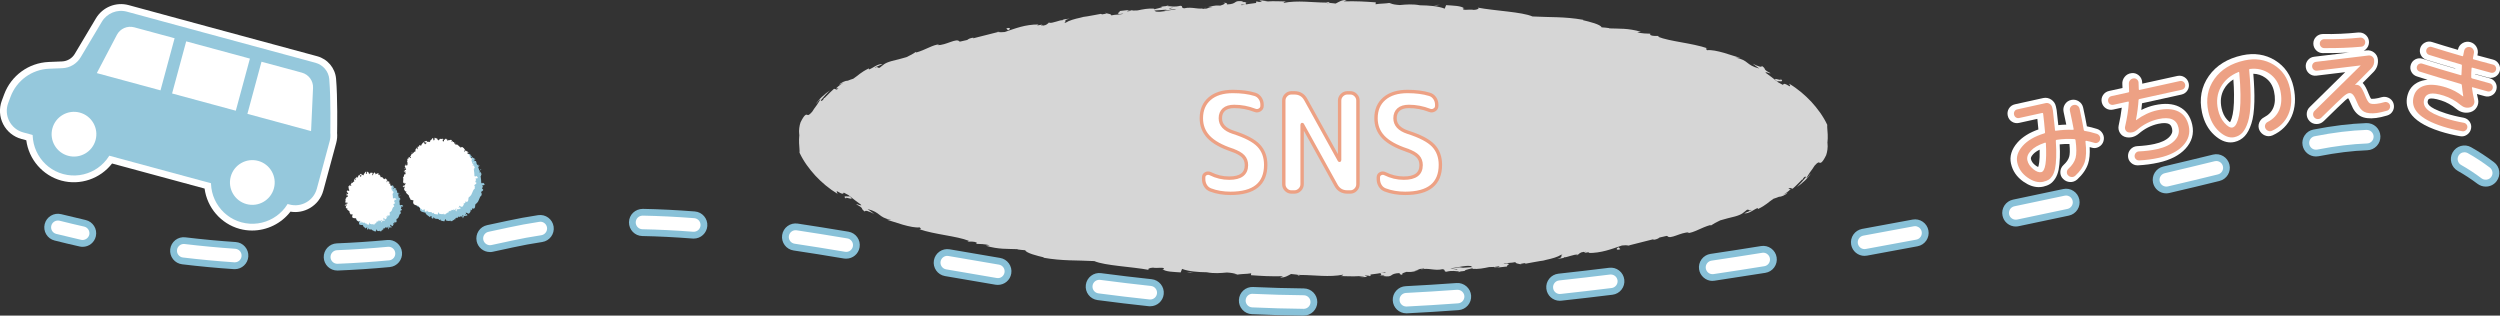 <?xml version="1.0" encoding="UTF-8"?><svg id="_イヤー_2" xmlns="http://www.w3.org/2000/svg" viewBox="0 0 736.24 92.95"><rect x="0" y="0" width="736.24" height="92.95" fill="#333333" stroke="none"/><defs><style>.cls-1,.cls-2{fill:#fff;}.cls-3{fill:#88c1d8;}.cls-4{fill:#95c8dc;}.cls-5{opacity:.8;}.cls-2{stroke:#eda184;stroke-miterlimit:10;}.cls-6{fill:#eda184;}</style></defs><g id="_イヤー_1-2"><g><g><g><path class="cls-1" d="M24.34,71.69c-.22,0-.44-.02-.66-.07-2.42-.55-4.9-1.14-7.36-1.76-1.61-.4-2.58-2.03-2.18-3.64,.4-1.61,2.04-2.58,3.64-2.18,2.42,.61,4.85,1.19,7.22,1.72,1.62,.36,2.63,1.97,2.27,3.59-.31,1.39-1.55,2.34-2.92,2.34Z"/><path class="cls-3" d="M24.34,72.69c-.3,0-.6-.03-.89-.1-2.44-.55-4.93-1.14-7.38-1.76-1.04-.26-1.91-.91-2.46-1.82-.55-.92-.71-1.99-.45-3.03,.54-2.14,2.71-3.44,4.85-2.91,2.4,.6,4.82,1.18,7.2,1.72,2.15,.49,3.51,2.63,3.02,4.78-.41,1.84-2.02,3.12-3.9,3.12Zm-7.29-7.74c-.9,0-1.71,.61-1.94,1.51-.13,.52-.05,1.06,.22,1.51s.71,.78,1.23,.91c2.44,.61,4.91,1.2,7.34,1.75,1.04,.24,2.15-.46,2.39-1.51,.24-1.08-.44-2.15-1.51-2.39-2.39-.54-4.83-1.12-7.25-1.73-.16-.04-.33-.06-.49-.06Z"/></g><g><path class="cls-1" d="M383.94,91.95h-.03c-4.99-.05-10.1-.2-15.2-.43-1.66-.08-2.94-1.48-2.86-3.13,.08-1.65,1.45-2.94,3.13-2.86,5.03,.23,10.07,.37,14.99,.42,1.66,.02,2.99,1.37,2.97,3.03-.02,1.65-1.36,2.97-3,2.97Zm30.22-.68c-1.59,0-2.91-1.25-2.99-2.85-.08-1.65,1.19-3.06,2.85-3.15,4.85-.24,9.91-.56,15.03-.93,1.63-.1,3.09,1.12,3.21,2.77,.12,1.65-1.12,3.09-2.77,3.21-5.16,.38-10.26,.69-15.16,.94-.05,0-.1,0-.15,0Zm-75.42-2.07c-.11,0-.21,0-.32-.02-4.87-.52-9.94-1.13-15.07-1.8-1.64-.22-2.8-1.72-2.58-3.37,.22-1.64,1.73-2.8,3.37-2.58,5.08,.67,10.1,1.27,14.93,1.79,1.65,.18,2.84,1.66,2.66,3.3-.17,1.54-1.47,2.68-2.98,2.68Zm120.63-1.62c-1.51,0-2.81-1.14-2.98-2.68-.18-1.65,1.01-3.13,2.66-3.31,4.88-.53,9.91-1.12,14.96-1.74,1.64-.21,3.14,.96,3.35,2.61,.2,1.64-.96,3.14-2.61,3.35-5.08,.63-10.14,1.22-15.05,1.75-.11,.01-.22,.02-.33,.02Zm-165.5-4.68c-.16,0-.33-.01-.5-.04-5.03-.84-10-1.69-14.91-2.55-1.63-.29-2.72-1.84-2.44-3.47,.29-1.63,1.84-2.72,3.47-2.44,4.89,.85,9.85,1.71,14.87,2.54,1.63,.27,2.74,1.82,2.47,3.45-.24,1.47-1.51,2.51-2.96,2.51Zm210.46-1.17c-1.46,0-2.74-1.07-2.96-2.56-.25-1.64,.88-3.17,2.52-3.41,4.84-.72,9.86-1.5,14.91-2.31,1.63-.27,3.17,.85,3.44,2.49,.26,1.64-.85,3.17-2.49,3.44-5.08,.81-10.12,1.59-14.98,2.32-.15,.02-.3,.03-.45,.03Zm-405-3.07c-1.6,0-2.93-1.27-3-2.88-.07-1.66,1.22-3.05,2.88-3.12,4.96-.2,9.98-.53,14.91-.99,1.65-.17,3.11,1.06,3.27,2.71,.15,1.65-1.06,3.11-2.71,3.27-5.04,.47-10.16,.81-15.23,1.02-.04,0-.08,0-.12,0Zm-30.19-.42c-.07,0-.14,0-.2,0-5.05-.34-10.16-.82-15.19-1.42-1.65-.2-2.82-1.69-2.62-3.34,.2-1.64,1.69-2.82,3.34-2.62,4.92,.59,9.93,1.06,14.88,1.39,1.65,.11,2.9,1.54,2.79,3.2-.11,1.58-1.43,2.8-2.99,2.8Zm180.07-3.08c-.17,0-.33-.01-.5-.04-5.46-.92-10.32-1.69-14.86-2.38-1.64-.25-2.77-1.77-2.52-3.41,.25-1.64,1.78-2.77,3.41-2.52,4.58,.69,9.48,1.47,14.97,2.39,1.63,.27,2.74,1.82,2.46,3.46-.25,1.47-1.52,2.5-2.96,2.5Zm299.87-.84c-1.42,0-2.69-1.02-2.95-2.47-.29-1.63,.79-3.19,2.42-3.48,5.03-.91,9.99-1.83,14.85-2.75,1.63-.31,3.2,.76,3.51,2.39,.31,1.63-.76,3.2-2.39,3.51-5.01,.95-10.02,1.88-14.9,2.76-.18,.03-.36,.05-.54,.05Zm-404.81-1.13c-1.39,0-2.64-.98-2.94-2.39-.34-1.62,.71-3.21,2.33-3.55,1.95-.4,3.55-.76,4.75-1.02l1-.22c3-.65,6.1-1.23,9.23-1.7,1.64-.24,3.17,.88,3.42,2.52,.25,1.64-.88,3.17-2.52,3.42-3,.45-5.97,1-8.85,1.63l-.99,.22c-1.22,.27-2.84,.63-4.83,1.04-.21,.04-.41,.06-.61,.06Zm60.03-3.96c-.08,0-.16,0-.23,0-5.18-.4-10.2-.65-14.91-.74-1.66-.03-2.97-1.4-2.94-3.06,.03-1.66,1.37-2.96,3.06-2.94,4.83,.09,9.96,.35,15.26,.76,1.65,.13,2.89,1.57,2.76,3.22-.12,1.57-1.44,2.77-2.99,2.77Zm389.33-3.55c-1.39,0-2.64-.98-2.93-2.39-.34-1.62,.71-3.21,2.33-3.55,5.12-1.06,10.05-2.1,14.78-3.12,1.62-.35,3.22,.68,3.56,2.3s-.68,3.22-2.3,3.56c-4.74,1.02-9.69,2.07-14.82,3.13-.21,.04-.41,.06-.61,.06Zm44.32-9.76c-1.36,0-2.59-.93-2.92-2.32-.38-1.61,.62-3.23,2.24-3.6,5.22-1.22,10.16-2.41,14.68-3.53,1.62-.4,3.24,.59,3.63,2.19,.4,1.61-.58,3.23-2.19,3.63-4.54,1.12-9.5,2.31-14.75,3.54-.23,.05-.46,.08-.69,.08Zm44.06-10.88c-1.41,0-2.66-.99-2.94-2.43-.32-1.63,.74-3.2,2.37-3.52,5.66-1.1,10.72-1.72,15.45-1.89,1.65-.06,3.04,1.24,3.1,2.89s-1.24,3.04-2.89,3.1c-4.41,.15-9.16,.74-14.51,1.78-.19,.04-.39,.06-.58,.06Z"/><path class="cls-3" d="M383.94,92.95h-.03c-5.02-.05-10.15-.2-15.25-.43-1.07-.05-2.05-.51-2.77-1.3-.72-.79-1.09-1.81-1.04-2.88,.05-1.08,.51-2.07,1.3-2.79,.79-.72,1.81-1.08,2.88-1.03,5,.23,10.04,.37,14.95,.42,2.2,.02,3.98,1.84,3.96,4.04-.02,2.18-1.82,3.96-4,3.96Zm-15.11-6.43c-.5,0-.98,.18-1.34,.51-.39,.36-.62,.85-.65,1.4-.02,.53,.16,1.05,.52,1.44,.36,.39,.85,.62,1.39,.65,5.08,.23,10.18,.38,15.17,.43l.02,1v-1c1.09,0,1.99-.89,2-1.98,.01-1.1-.88-2.01-1.98-2.02-4.94-.05-10-.19-15.03-.42-.03,0-.07,0-.1,0Zm45.32,5.75c-2.13,0-3.89-1.67-3.99-3.8-.05-1.07,.31-2.09,1.03-2.88,.72-.79,1.7-1.26,2.77-1.31,4.83-.24,9.88-.56,15-.93,2.17-.16,4.12,1.52,4.28,3.7,.16,2.2-1.5,4.12-3.7,4.28-5.2,.38-10.31,.7-15.18,.94-.06,0-.13,0-.2,0Zm15.07-6.93s-.08,0-.13,0c-5.13,.37-10.19,.69-15.04,.93-.53,.03-1.02,.26-1.38,.66-.36,.4-.54,.91-.51,1.44,.05,1.07,.93,1.9,2,1.9h.09c4.87-.25,9.96-.56,15.15-.94,1.1-.08,1.93-1.04,1.85-2.14-.08-1.04-.97-1.85-2.02-1.85Zm-90.49,4.86c-.14,0-.28,0-.42-.02-4.9-.52-9.98-1.13-15.1-1.81-2.19-.29-3.73-2.3-3.44-4.49,.29-2.18,2.3-3.74,4.49-3.44,5.07,.67,10.08,1.27,14.9,1.78,2.19,.24,3.79,2.21,3.55,4.4-.22,2.04-1.93,3.57-3.97,3.57Zm-15-7.79c-.99,0-1.85,.73-1.98,1.74-.14,1.09,.63,2.1,1.72,2.24,5.11,.67,10.17,1.28,15.05,1.8,.07,0,.14,.01,.22,.01,1.02,0,1.88-.77,1.99-1.79,.12-1.1-.68-2.08-1.78-2.2-4.83-.52-9.86-1.12-14.95-1.79-.09-.01-.17-.02-.26-.02Zm135.63,6.17c-2.04,0-3.75-1.53-3.97-3.57-.12-1.06,.19-2.11,.86-2.94,.67-.83,1.62-1.35,2.69-1.47,4.89-.53,9.92-1.12,14.95-1.74,1.06-.13,2.1,.15,2.94,.81,.85,.66,1.38,1.61,1.52,2.67,.27,2.19-1.29,4.19-3.48,4.46-5.04,.62-10.11,1.21-15.06,1.75-.15,.02-.29,.02-.44,.02Zm15.02-7.75c-.08,0-.17,0-.25,.02-5.04,.62-10.08,1.21-14.98,1.74-.53,.06-1.01,.32-1.34,.74-.33,.42-.49,.94-.43,1.47,.12,1.09,1.08,1.89,2.21,1.77,4.94-.54,10-1.13,15.03-1.75,1.09-.14,1.88-1.14,1.74-2.23-.07-.53-.34-1.01-.76-1.33-.35-.27-.78-.42-1.22-.42Zm-180.52,3.07c-.22,0-.44-.02-.66-.05-5.03-.84-10.01-1.69-14.92-2.55-2.17-.38-3.63-2.46-3.25-4.63,.38-2.17,2.46-3.63,4.63-3.25,4.89,.85,9.84,1.71,14.86,2.54,1.05,.17,1.98,.75,2.6,1.62,.62,.87,.87,1.93,.69,2.98-.32,1.94-1.98,3.34-3.94,3.34Zm-14.89-8.55c-.95,0-1.8,.69-1.97,1.66-.19,1.09,.54,2.12,1.62,2.31,4.91,.86,9.88,1.71,14.91,2.55,1.14,.2,2.12-.57,2.3-1.64,.09-.53-.04-1.06-.35-1.49s-.77-.72-1.3-.81c-5.02-.83-9.98-1.69-14.87-2.54-.11-.02-.23-.03-.34-.03Zm225.35,7.38c-1.96,0-3.66-1.47-3.95-3.41-.16-1.06,.11-2.11,.74-2.97,.64-.86,1.57-1.42,2.62-1.58,4.86-.72,9.87-1.5,14.9-2.31,1.05-.17,2.1,.08,2.97,.7,.87,.63,1.44,1.55,1.61,2.61,.17,1.05-.08,2.11-.71,2.98s-1.55,1.43-2.61,1.6c-5.02,.8-10.06,1.58-14.99,2.32-.2,.03-.4,.04-.59,.04Zm14.96-8.31c-.11,0-.21,0-.32,.03-5.04,.81-10.06,1.58-14.93,2.31-.53,.08-.99,.36-1.31,.79-.32,.43-.45,.96-.37,1.49,.16,1.07,1.17,1.85,2.27,1.68,4.92-.73,9.95-1.51,14.96-2.32,.53-.08,.99-.37,1.3-.8s.44-.96,.35-1.49c-.08-.53-.37-.99-.81-1.31-.34-.25-.75-.38-1.16-.38Zm-419.95,5.25c-2.15,0-3.91-1.69-3.99-3.84-.09-2.2,1.63-4.07,3.84-4.16,4.95-.2,9.94-.53,14.85-.99,1.05-.11,2.08,.2,2.91,.88,.83,.68,1.35,1.65,1.45,2.73,.21,2.2-1.41,4.15-3.61,4.36-5.06,.47-10.2,.82-15.29,1.02h-.16Zm15.1-7c-.07,0-.13,0-.2,.01-4.95,.46-9.99,.8-14.97,1-1.1,.04-1.96,.98-1.92,2.08,.04,1.08,.92,1.92,2,1.92h.1c5.03-.2,10.14-.54,15.16-1.01,1.1-.1,1.91-1.08,1.8-2.18-.05-.54-.31-1.03-.73-1.37-.35-.29-.79-.45-1.24-.45Zm-45.28,6.59c-.09,0-.18,0-.28,0-5.08-.34-10.21-.82-15.24-1.43-1.06-.13-2.01-.66-2.67-1.5-.66-.84-.95-1.89-.83-2.95,.13-1.06,.66-2.01,1.5-2.67,.84-.66,1.89-.95,2.95-.82,4.9,.59,9.89,1.06,14.83,1.39,1.07,.07,2.04,.55,2.74,1.36s1.05,1.83,.98,2.9c-.14,2.09-1.89,3.73-3.99,3.73Zm-15.04-7.41c-.44,0-.87,.15-1.23,.43-.42,.33-.69,.8-.75,1.33-.06,.53,.08,1.05,.41,1.47s.8,.69,1.33,.75c5,.6,10.1,1.08,15.14,1.42h.14c1.05,0,1.92-.81,1.99-1.86,.04-.53-.14-1.05-.49-1.45-.35-.4-.84-.64-1.37-.68-4.97-.34-10-.81-14.93-1.4-.08,0-.16-.01-.24-.01Zm195.11,4.33c-.22,0-.44-.02-.67-.05-5.43-.91-10.28-1.69-14.85-2.37-2.18-.33-3.69-2.37-3.36-4.55,.16-1.06,.72-1.99,1.58-2.63,.86-.63,1.92-.89,2.97-.74,4.58,.69,9.48,1.47,14.98,2.39,1.05,.18,1.97,.75,2.59,1.62,.62,.87,.86,1.93,.69,2.98-.33,1.93-1.98,3.34-3.94,3.34Zm-14.93-8.38c-.42,0-.83,.13-1.18,.39-.43,.32-.71,.78-.79,1.31-.16,1.09,.59,2.11,1.68,2.27,4.58,.69,9.44,1.46,14.88,2.38,1.11,.19,2.12-.57,2.3-1.64,.18-1.09-.55-2.12-1.64-2.3-5.49-.92-10.38-1.7-14.95-2.39-.1-.02-.2-.02-.3-.02Zm314.8,7.55c-1.93,0-3.59-1.38-3.93-3.29-.39-2.17,1.06-4.25,3.23-4.65,4.84-.87,9.83-1.8,14.84-2.74,1.05-.2,2.12,.02,3,.62,.88,.6,1.48,1.51,1.68,2.56,.41,2.17-1.02,4.26-3.18,4.67-4.96,.94-9.98,1.87-14.91,2.76-.24,.04-.48,.06-.71,.06Zm14.88-8.75c-.12,0-.25,.01-.38,.04-5.01,.95-10.01,1.87-14.85,2.75-1.08,.2-1.81,1.24-1.61,2.32,.19,1.07,1.22,1.81,2.32,1.61,4.92-.89,9.93-1.81,14.89-2.75,.53-.1,.98-.4,1.28-.84s.41-.97,.31-1.5-.4-.98-.84-1.28c-.34-.23-.72-.35-1.12-.35Zm-419.69,7.62c-1.89,0-3.53-1.34-3.91-3.19-.22-1.05-.01-2.11,.57-3.01s1.49-1.5,2.53-1.72c1.92-.4,3.48-.74,4.67-1l1.06-.23c3.03-.66,6.15-1.24,9.29-1.71,2.19-.33,4.22,1.18,4.55,3.36,.33,2.18-1.18,4.22-3.36,4.55-2.97,.45-5.92,.99-8.78,1.62l-.99,.22c-1.22,.27-2.85,.63-4.84,1.04-.27,.06-.54,.08-.81,.08Zm14.82-8.91c-.1,0-.2,0-.3,.02-3.1,.47-6.18,1.04-9.16,1.69l-1,.22c-1.26,.28-2.83,.63-4.76,1.02-1.08,.22-1.78,1.28-1.55,2.36,.22,1.06,1.3,1.77,2.36,1.55,1.98-.41,3.6-.77,4.82-1.04l.99-.22c2.91-.63,5.91-1.19,8.91-1.64,1.09-.17,1.84-1.19,1.68-2.28-.15-.99-1.01-1.7-1.98-1.7Zm45.21,4.95c-.1,0-.21,0-.31-.01-5.16-.4-10.16-.65-14.85-.74-2.21-.04-3.96-1.87-3.92-4.08,.04-2.22,1.83-3.9,4.07-3.92,4.85,.09,10,.35,15.32,.76,2.2,.17,3.85,2.1,3.68,4.3-.16,2.07-1.91,3.69-3.98,3.69Zm-15.07-6.75c-1.11,0-2,.86-2.02,1.96-.02,1.1,.86,2.02,1.96,2.04,4.73,.09,9.77,.34,14.97,.74,.05,0,.1,0,.16,0,1.04,0,1.91-.81,1.99-1.85,.09-1.1-.74-2.06-1.84-2.15-5.28-.41-10.39-.66-15.2-.75h-.02Zm404.4,3.2c-1.89,0-3.53-1.34-3.91-3.19-.22-1.05-.01-2.11,.57-3.01,.59-.89,1.49-1.5,2.53-1.72,5.11-1.06,10.04-2.1,14.77-3.12,1.05-.23,2.12-.03,3.01,.55,.9,.58,1.51,1.47,1.74,2.52,.46,2.16-.91,4.29-3.07,4.75-4.75,1.02-9.7,2.07-14.83,3.13-.27,.06-.54,.08-.81,.08Zm14.81-9.13c-.14,0-.28,.02-.43,.05-4.73,1.02-9.67,2.06-14.79,3.12-.52,.11-.97,.41-1.27,.86-.29,.45-.39,.98-.29,1.5,.22,1.06,1.29,1.77,2.36,1.55,5.13-1.06,10.08-2.11,14.82-3.13,1.08-.23,1.77-1.3,1.53-2.38-.11-.52-.42-.97-.87-1.26-.33-.21-.7-.32-1.08-.32Zm29.51-.63c-1.87,0-3.47-1.27-3.89-3.09-.5-2.15,.83-4.3,2.98-4.81,5.17-1.21,10.11-2.4,14.67-3.52,2.13-.53,4.31,.78,4.84,2.92,.53,2.14-.78,4.31-2.92,4.84-4.56,1.13-9.53,2.32-14.76,3.54-.3,.07-.61,.11-.92,.11Zm14.72-9.53c-.16,0-.32,.02-.48,.06-4.57,1.13-9.51,2.31-14.69,3.53-1.07,.25-1.74,1.33-1.49,2.4,.25,1.06,1.33,1.74,2.41,1.49,5.22-1.22,10.18-2.41,14.74-3.54,1.07-.26,1.73-1.35,1.46-2.42-.22-.91-1.04-1.52-1.94-1.52Zm29.35-1.34c-1.91,0-3.56-1.36-3.92-3.23-.21-1.05,.01-2.11,.61-3s1.5-1.49,2.55-1.69c5.71-1.12,10.82-1.74,15.61-1.91,1.07-.03,2.08,.34,2.87,1.07,.78,.73,1.23,1.72,1.27,2.79,.04,1.07-.34,2.09-1.07,2.87-.73,.78-1.72,1.23-2.79,1.27-4.36,.15-9.06,.73-14.35,1.76-.25,.05-.51,.07-.77,.07Zm14.99-7.83s-.05,0-.07,0c-4.68,.16-9.68,.77-15.29,1.87-.52,.1-.98,.4-1.28,.85-.3,.44-.41,.98-.3,1.5,.21,1.06,1.24,1.79,2.34,1.58,5.4-1.05,10.2-1.64,14.67-1.8,.53-.02,1.03-.24,1.39-.63s.55-.9,.54-1.43c-.02-.53-.25-1.03-.64-1.39-.37-.35-.85-.54-1.36-.54Z"/></g><g><path class="cls-1" d="M732.04,53.95c-.63,0-1.26-.2-1.8-.6-1.94-1.46-3.94-2.77-5.94-3.9-1.44-.81-1.95-2.64-1.14-4.09,.81-1.44,2.64-1.96,4.09-1.14,2.23,1.26,4.45,2.71,6.6,4.32,1.33,.99,1.59,2.87,.6,4.2-.59,.79-1.49,1.2-2.4,1.2Z"/><path class="cls-3" d="M732.04,54.95c-.87,0-1.7-.28-2.4-.8-1.9-1.43-3.87-2.71-5.83-3.82-.93-.52-1.6-1.38-1.89-2.41-.29-1.03-.16-2.11,.37-3.04s1.38-1.6,2.41-1.89c1.03-.29,2.11-.16,3.04,.37,2.27,1.28,4.52,2.75,6.71,4.39,.86,.64,1.41,1.58,1.56,2.63,.15,1.06-.12,2.11-.76,2.97-.76,1.02-1.93,1.6-3.2,1.6Zm-6.27-10.11c-.18,0-.36,.02-.54,.07-.52,.14-.94,.48-1.21,.94-.26,.47-.33,1.01-.18,1.52,.14,.51,.48,.94,.94,1.2,2.04,1.15,4.08,2.49,6.05,3.97,.86,.64,2.16,.46,2.8-.4,.32-.43,.46-.95,.38-1.48-.08-.53-.35-1-.78-1.32-2.11-1.59-4.3-3.02-6.49-4.25-.3-.17-.64-.26-.98-.26Z"/></g></g><g><path class="cls-1" d="M617.53,37.96c-1.07-.33-2.05-.59-2.95-.76-.31-1.75-.68-3.59-1.1-5.5-.17-.78-.61-1.42-1.27-1.85-.68-.45-1.46-.59-2.25-.42-.79,.17-1.43,.62-1.85,1.29-.43,.67-.56,1.44-.39,2.23,.3,1.35,.56,2.6,.79,3.75-.78,.02-1.57,.06-2.35,.15-.09-.83-.24-2.2-.49-4.47l-.23-1.09c-.18-.81-.65-1.49-1.36-1.96-.72-.48-1.54-.63-2.38-.45l-8.32,1.84c-.76,.17-1.37,.6-1.77,1.25-.39,.63-.5,1.35-.34,2.09,.16,.74,.57,1.35,1.19,1.75,.63,.42,1.37,.56,2.13,.39l5.4-1.19c.1,.92,.21,1.96,.31,3.11-2.66,.93-4.73,2.23-6.16,3.85-1.74,1.98-2.39,4.07-1.91,6.22,.47,2.14,1.69,3.92,3.63,5.29,1.53,1.08,3.05,1.63,4.54,1.63,.44,0,.88-.05,1.31-.14,.76-.17,1.43-.42,1.97-.76,.59-.37,1.13-.92,1.59-1.65,.44-.69,.78-1.57,.99-2.61,.19-.95,.31-2.12,.36-3.58,.04-1.11,.02-2.39-.05-3.85,.96-.1,1.91-.14,2.87-.11,.21,2.04,.09,3.12-.06,3.69-.23,.86-.8,1.7-1.7,2.51-.57,.53-.89,1.23-.92,2.02-.03,.83,.27,1.56,.81,2.05,.55,.57,1.25,.89,2.03,.93,.78,.04,1.52-.21,2.14-.76,1.6-1.47,2.68-3.05,3.21-4.69,.41-1.25,.55-2.85,.45-4.84,.15,.04,.3,.09,.46,.13,.75,.27,1.53,.21,2.24-.19,.7-.38,1.17-.98,1.37-1.7,.23-.78,.14-1.56-.26-2.25-.38-.65-.95-1.12-1.69-1.36Zm-19.42,8.89c-.03-.15-.14-.61,.66-1.46,.45-.48,1.09-.92,1.9-1.32,.07,3.43-.26,4.68-.44,5.1-.19-.06-.5-.22-.93-.57-.66-.54-1.05-1.11-1.19-1.75Z"/><path class="cls-1" d="M641.77,31.45c-1.9-.95-4.34-1.11-7.26-.47-1.32,.29-2.62,.76-3.9,1.4,.09-.68,.16-1.34,.21-1.97l11.61-2.56c.75-.17,1.36-.59,1.76-1.22,.41-.64,.54-1.37,.37-2.12-.17-.75-.59-1.36-1.23-1.77-.64-.41-1.37-.53-2.12-.37l-10.33,2.27-.02-.46c-.05-.8-.41-1.5-1.04-2.02-.64-.53-1.42-.74-2.16-.61-.8,.1-1.49,.49-1.98,1.12-.49,.62-.72,1.36-.66,2.11,.02,.33,.03,.7,.05,1.14l-3.97,.87c-.75,.17-1.36,.59-1.77,1.22-.41,.64-.54,1.37-.37,2.12,.17,.75,.59,1.36,1.22,1.77,.64,.41,1.37,.54,2.12,.37l2.55-.56c-.19,1.66-.5,3.43-.92,5.29-.15,.75-.02,1.49,.38,2.13,.42,.68,1.05,1.12,1.85,1.28,1.31,.25,2.59-.11,3.72-1.06,1.68-1.45,3.59-2.42,5.67-2.88,1.72-.38,2.64-.21,3.11,0,.36,.16,.8,.46,1.01,1.43,.2,.92-.05,1.67-.83,2.45-.92,.93-2.39,1.62-4.36,2.05-1.54,.34-3.25,.55-5.11,.64-.77,.05-1.45,.37-1.95,.95-.48,.54-.73,1.21-.73,1.94,0,.8,.32,1.5,.91,2.03,.53,.48,1.18,.73,1.87,.73,.06,0,.12,0,.17,0,2.03-.1,4.07-.37,6.05-.81,3.44-.76,6.09-2.12,7.88-4.04,1.93-2.08,2.62-4.47,2.04-7.1-.55-2.51-1.85-4.29-3.86-5.3Z"/><path class="cls-1" d="M669.99,17.76c-2.85-1.75-6.11-2.25-9.68-1.47-4.33,.94-7.63,2.99-9.81,6.08-2.21,3.14-2.88,6.76-2.01,10.78,.6,2.75,1.82,4.99,3.62,6.63,1.58,1.44,3.17,2.16,4.76,2.16,.37,0,.75-.04,1.12-.12,1.21-.26,2.24-.85,3.08-1.74,.78-.84,1.43-2.05,1.96-3.69,.51-1.57,.8-3.67,.87-6.42,.06-2.31-.05-5.08-.31-8.25,1.3,.04,2.46,.42,3.51,1.16,1.36,.95,2.2,2.27,2.59,4.03,.4,1.86,.34,3.46-.18,4.75-.51,1.25-1.41,2.2-2.75,2.89-.65,.33-1.15,.87-1.42,1.55-.3,.73-.29,1.5,.05,2.25,.34,.7,.89,1.23,1.59,1.53,.75,.32,1.54,.31,2.3-.02,2.61-1.18,4.49-3.06,5.6-5.58,1.08-2.47,1.28-5.37,.57-8.62-.76-3.48-2.6-6.14-5.47-7.9Zm-13.25,18.23c-.16-.09-.46-.3-.92-.82-.75-.83-1.27-1.94-1.57-3.28-.45-2.09-.23-3.92,.68-5.58,.65-1.19,1.57-2.15,2.79-2.92,.12,1.58,.18,3.04,.19,4.38,.02,1.84-.04,3.32-.17,4.41-.12,1.06-.29,1.95-.51,2.64-.27,.86-.46,1.12-.5,1.16h0Z"/><path class="cls-1" d="M703.42,28.81c-.65-.32-1.37-.38-2.11-.17-.64,.2-1.3,.34-1.96,.42-.65,.08-.96,.04-1.08,.02-.09-.12-.34-.48-.69-1.39-.61-1.56-1.15-2.57-1.69-3.16-.03-.04-.07-.07-.1-.1l3.2-3.23c1.01-1.03,1.45-2.33,1.28-3.76-.1-.8-.48-1.48-1.12-1.98-.64-.5-1.39-.71-2.19-.62l-.83,.1c.36-.18,.68-.45,.94-.79,.46-.61,.66-1.33,.57-2.08-.09-.76-.46-1.41-1.07-1.89-.58-.46-1.28-.67-2.1-.61-3.39,.35-6.88,.51-10.37,.45h-.05c-.75,.01-1.43,.29-1.95,.8-.55,.54-.84,1.24-.83,2.02,.01,.75,.29,1.43,.82,1.97,.54,.55,1.22,.83,1.95,.83h.05c2.68,.02,5.25-.03,7.68-.17l-10.27,1.24c-.76,.09-1.41,.45-1.88,1.05-.47,.6-.67,1.31-.57,2.07,.09,.76,.46,1.41,1.05,1.88,.59,.47,1.31,.67,2.07,.57l8.49-1.03-10.46,10.29c-.58,.55-.88,1.27-.88,2.06,0,.78,.28,1.48,.82,2.05,.55,.58,1.27,.88,2.08,.88,.79,0,1.5-.28,2.06-.82h.01c3.54-3.47,5.69-5.54,6.39-6.16,.43-.38,.7-.55,.83-.63,.11,.14,.41,.59,.89,1.8,.64,1.68,1.56,2.85,2.73,3.48,1.13,.61,2.64,.79,4.63,.55,.86-.1,1.92-.34,3.24-.73,.77-.22,1.36-.71,1.72-1.42,.34-.69,.39-1.45,.14-2.2-.25-.71-.74-1.26-1.42-1.59Z"/><path class="cls-1" d="M735.87,18.83c-.37-.65-.95-1.09-1.64-1.27l-3.95-1.06c-.24-.06-.47-.13-.7-.19l.07-.34c.17-.77,.04-1.54-.37-2.22-.41-.68-1.04-1.15-1.8-1.36-.78-.21-1.56-.1-2.25,.3-.72,.42-1.19,1.07-1.35,1.83-.01,.05-.03,.1-.04,.16-2.82-.82-5.39-1.6-7.65-2.32-.7-.23-1.43-.15-2.1,.21-.65,.35-1.11,.9-1.33,1.58-.22,.7-.16,1.41,.18,2.07,.34,.66,.89,1.12,1.58,1.35,1.9,.6,4.71,1.45,8.55,2.57,0,.02,0,.05,0,.07-3.74-1.08-6.98-2.06-9.65-2.91-.71-.23-1.44-.17-2.1,.17-.66,.34-1.13,.9-1.35,1.61-.23,.72-.17,1.46,.19,2.11,.34,.63,.9,1.09,1.6,1.31h0c.99,.31,2.04,.64,3.15,.99-.58,.04-1.12,.14-1.63,.28-2.1,.6-3.55,1.96-4.17,3.92-1.05,3.3-.26,7.88,9.49,10.99,1.86,.59,3.85,1.08,5.87,1.43,.18,.04,.37,.05,.54,.05,.56,0,1.1-.18,1.58-.53,.6-.43,.99-1.04,1.13-1.75,.15-.76,0-1.49-.47-2.12-.43-.58-1.03-.96-1.76-1.1-1.81-.32-3.56-.75-5.2-1.27-3.01-.96-4.27-1.77-4.8-2.28-.61-.59-.63-1.04-.47-1.54,.09-.28,.21-.44,.62-.53,.36-.07,1.27-.1,3.28,.54,1.58,.5,3.08,1.34,4.46,2.49,1.25,1.04,2.69,1.37,4.2,.94,.79-.24,1.43-.75,1.85-1.47,.42-.72,.54-1.53,.35-2.35-.12-.49-.23-.99-.33-1.51l2.38,.66c.71,.18,1.43,.09,2.07-.27,.65-.37,1.1-.96,1.29-1.69,.19-.73,.09-1.45-.29-2.08-.38-.63-.96-1.06-1.66-1.24-1.03-.28-2.48-.67-4.31-1.19,0-.03,0-.05,0-.08,1.05,.29,2.34,.64,3.9,1.06,.72,.18,1.43,.09,2.07-.27,.65-.37,1.1-.95,1.29-1.69,.18-.7,.08-1.4-.28-2.04Z"/></g><g><path class="cls-6" d="M601.77,53.53c-1.47,.33-3.02-.09-4.66-1.24s-2.64-2.62-3.03-4.39c-.37-1.66,.16-3.3,1.57-4.91,1.42-1.61,3.55-2.85,6.41-3.72,.13-.03,.2-.12,.2-.28-.19-2.21-.38-4.05-.56-5.52-.04-.17-.13-.24-.28-.21l-6.77,1.49c-.36,.08-.68,.02-.97-.17-.29-.19-.47-.47-.55-.83-.08-.36-.03-.69,.15-.98,.18-.3,.45-.49,.81-.56l8.33-1.84c.43-.1,.84-.02,1.22,.23,.38,.25,.62,.6,.72,1.03l.21,.93c.4,3.59,.6,5.51,.62,5.74,0,.18,.08,.25,.25,.21,1.71-.26,3.39-.35,5.05-.28,.16,0,.22-.07,.19-.22-.28-1.54-.65-3.33-1.1-5.37-.09-.4-.03-.76,.19-1.1,.21-.33,.52-.54,.92-.63,.4-.09,.76-.02,1.1,.2s.55,.53,.64,.93c.48,2.19,.89,4.27,1.23,6.23,.04,.17,.14,.27,.3,.29,1.02,.15,2.2,.43,3.54,.85,.36,.12,.64,.34,.83,.68,.19,.33,.23,.69,.12,1.07-.1,.36-.32,.63-.65,.81-.34,.18-.68,.21-1.02,.09-.91-.27-1.71-.47-2.39-.6-.06,0-.12,.01-.17,.05-.05,.04-.07,.09-.06,.15,.31,2.65,.23,4.67-.22,6.06-.45,1.4-1.39,2.75-2.8,4.05-.3,.26-.65,.39-1.05,.36-.4-.02-.74-.18-1.02-.47-.28-.26-.41-.58-.39-.97,.01-.39,.16-.71,.44-.97,1.11-1,1.82-2.07,2.13-3.22,.31-1.15,.3-2.9-.02-5.27-.04-.17-.14-.26-.29-.26-1.73-.13-3.49-.06-5.27,.21-.17,.04-.25,.12-.24,.26,.12,1.89,.16,3.52,.11,4.88-.05,1.36-.16,2.47-.33,3.33-.18,.86-.44,1.56-.78,2.1-.35,.54-.72,.94-1.12,1.18-.4,.25-.9,.44-1.51,.57Zm.46-11.51c-1.88,.63-3.26,1.42-4.15,2.37-.89,.95-1.23,1.89-1.03,2.81,.21,.96,.78,1.82,1.7,2.58,.92,.76,1.72,1.06,2.4,.91,1.19-.26,1.64-3.1,1.35-8.53,0-.06-.02-.1-.09-.13-.06-.03-.12-.03-.18-.02Z"/><path class="cls-6" d="M622.4,30.86c-.36,.08-.69,.02-.99-.17-.3-.19-.49-.47-.57-.83-.08-.36-.02-.69,.17-.99,.19-.3,.47-.49,.83-.57l4.93-1.08c.17-.04,.25-.12,.24-.26-.02-.89-.04-1.62-.07-2.21-.03-.41,.08-.78,.34-1.1,.25-.32,.58-.51,.99-.56,.38-.06,.72,.03,1.03,.28,.3,.25,.47,.57,.49,.96l.07,1.94c0,.18,.08,.25,.25,.21l11.84-2.61c.36-.08,.69-.02,.99,.17,.3,.19,.49,.47,.57,.83,.08,.36,.02,.69-.17,.99-.19,.3-.47,.49-.83,.57l-12.46,2.74c-.17,.04-.26,.14-.26,.3-.1,1.72-.35,3.67-.76,5.84v.06h.07c2-1.46,4.04-2.42,6.14-2.88,2.59-.57,4.67-.45,6.27,.34,1.59,.8,2.61,2.23,3.07,4.28,.47,2.13-.09,4.05-1.67,5.76-1.58,1.7-3.95,2.9-7.11,3.6-1.91,.42-3.84,.68-5.8,.77-.37,.02-.69-.09-.96-.34-.27-.25-.41-.56-.41-.93,0-.36,.12-.67,.36-.94,.24-.27,.54-.42,.91-.44,1.94-.09,3.72-.31,5.34-.67,2.27-.5,3.97-1.32,5.1-2.46s1.55-2.42,1.23-3.84c-.54-2.45-2.51-3.31-5.91-2.56-2.34,.52-4.45,1.58-6.33,3.21-.77,.64-1.59,.88-2.46,.72-.37-.08-.66-.27-.86-.6-.2-.32-.26-.67-.19-1.04,.6-2.59,.97-5,1.11-7.25,0-.16-.07-.22-.22-.19l-4.3,.95Z"/><path class="cls-6" d="M658.07,40.39c-1.46,.32-2.97-.24-4.55-1.68s-2.63-3.38-3.17-5.84c-.78-3.61-.19-6.81,1.77-9.6,1.97-2.79,4.93-4.62,8.9-5.48,3.19-.69,6.05-.26,8.57,1.28,2.52,1.55,4.12,3.86,4.79,6.94,.64,2.95,.48,5.51-.48,7.7-.96,2.19-2.57,3.79-4.84,4.82-.36,.16-.73,.16-1.1,0-.37-.16-.65-.42-.83-.8-.15-.34-.16-.69-.02-1.04,.14-.35,.38-.61,.72-.78,1.66-.85,2.8-2.07,3.45-3.66,.64-1.58,.73-3.46,.26-5.64-.46-2.13-1.53-3.78-3.2-4.94-1.67-1.16-3.58-1.62-5.74-1.36-.16,0-.24,.09-.23,.29,.34,3.67,.48,6.79,.42,9.36-.06,2.58-.33,4.57-.79,5.99-.46,1.42-1.01,2.46-1.63,3.13-.63,.67-1.39,1.1-2.3,1.3Zm1.15-19.18c-2.38,.97-4.11,2.45-5.2,4.42-1.08,1.98-1.36,4.18-.83,6.62,.35,1.61,.99,2.93,1.91,3.96,.93,1.04,1.71,1.48,2.35,1.34,.3-.07,.59-.26,.85-.59s.52-.88,.77-1.67c.25-.78,.43-1.76,.57-2.91s.19-2.69,.17-4.59c-.02-1.9-.14-4.05-.36-6.44-.01-.06-.04-.1-.09-.14-.05-.04-.1-.04-.15-.01Z"/><path class="cls-6" d="M683.62,34.66c-.28,.27-.62,.4-1.02,.4-.4,0-.73-.14-1-.42-.27-.28-.4-.61-.4-1,0-.39,.14-.72,.42-.99l13.55-13.32v-.03s-.02-.03-.04-.03l-12.75,1.54c-.37,.04-.69-.04-.97-.26-.28-.22-.44-.51-.49-.88-.04-.36,.04-.69,.26-.97,.22-.28,.51-.44,.88-.49l15.46-1.87c.4-.05,.77,.05,1.09,.31,.32,.25,.51,.58,.56,.98,.12,.98-.17,1.82-.86,2.53l-4.74,4.78-.03,.03s.04,.02,.06,.02h.09c.58-.08,1.07,.11,1.47,.56s.87,1.35,1.41,2.71c.45,1.15,.87,1.86,1.26,2.11,.39,.25,1.09,.32,2.08,.2,.75-.09,1.49-.25,2.22-.47,.36-.1,.7-.07,1.02,.08,.32,.16,.54,.4,.66,.74,.12,.36,.1,.7-.07,1.03-.16,.33-.43,.55-.78,.65-1.24,.36-2.25,.59-3.01,.69-1.65,.2-2.9,.07-3.74-.38-.84-.45-1.52-1.35-2.03-2.69-.45-1.13-.85-1.9-1.2-2.29-.35-.4-.75-.57-1.19-.51-.42,.05-1,.4-1.73,1.04-.73,.64-2.88,2.71-6.45,6.2Zm.86-23.12c3.57,.06,7.09-.1,10.55-.46,.39-.03,.72,.07,1.01,.3,.29,.23,.46,.52,.5,.89,.04,.36-.05,.7-.27,1-.23,.3-.52,.46-.89,.49-3.35,.31-6.98,.44-10.88,.41-.37,0-.68-.12-.94-.38-.25-.26-.39-.58-.39-.95s.12-.68,.37-.92c.25-.24,.56-.37,.93-.38Z"/><path class="cls-6" d="M712.61,21.1c-.33-.11-.58-.31-.74-.6s-.19-.61-.08-.94c.11-.33,.31-.58,.61-.73,.3-.16,.62-.18,.95-.08,3.08,.98,6.85,2.11,11.31,3.39,.15,.05,.22,0,.23-.14,.02-.91,.07-1.8,.13-2.7,0-.16-.06-.26-.21-.31-4.27-1.24-7.42-2.18-9.45-2.83-.31-.1-.55-.3-.71-.6-.16-.3-.19-.61-.09-.92s.3-.55,.61-.72,.62-.2,.93-.1c2.62,.83,5.62,1.74,9.02,2.72,.17,.05,.26-.02,.28-.21,.11-.61,.21-1.08,.29-1.4,.09-.4,.3-.7,.65-.9,.35-.2,.72-.25,1.11-.15s.7,.33,.91,.68c.21,.35,.28,.73,.19,1.13l-.28,1.46c-.02,.18,.04,.29,.17,.33,.58,.16,1.18,.33,1.82,.5,.63,.17,1.34,.36,2.13,.57,.79,.21,1.39,.37,1.82,.49,.32,.08,.56,.27,.73,.57,.17,.3,.21,.61,.13,.92-.09,.34-.28,.59-.58,.76-.3,.17-.62,.21-.95,.12-2.39-.64-4.19-1.13-5.38-1.47-.18-.06-.28,0-.29,.15-.1,1-.13,1.91-.1,2.71,.01,.15,.1,.25,.27,.3,2.25,.64,3.97,1.11,5.15,1.43,.34,.09,.59,.27,.76,.56,.17,.29,.21,.6,.13,.94-.09,.34-.28,.59-.58,.76-.3,.17-.62,.21-.95,.12l-4.36-1.21c-.17-.05-.24,0-.21,.18,.18,1.29,.4,2.52,.68,3.69,.1,.44,.04,.86-.19,1.25-.23,.39-.55,.66-.98,.78-1,.29-1.94,.07-2.81-.65-1.54-1.28-3.19-2.2-4.96-2.77-1.79-.57-3.13-.76-4.03-.58-.9,.18-1.48,.69-1.75,1.54-.36,1.14-.08,2.17,.86,3.07,.94,.91,2.73,1.78,5.39,2.63,1.71,.55,3.51,.99,5.39,1.32,.34,.07,.62,.24,.82,.52,.21,.28,.27,.59,.21,.93s-.25,.62-.54,.83c-.29,.21-.61,.28-.95,.21-2-.35-3.9-.82-5.71-1.39-6.91-2.2-9.75-5.23-8.51-9.1,.48-1.49,1.53-2.47,3.16-2.94,1.63-.47,3.77-.28,6.42,.57,1.71,.55,3.33,1.4,4.84,2.58l.05,.02s.04-.03,.05-.05c-.19-1.18-.33-2.27-.42-3.27,0-.17-.1-.28-.29-.34-4.78-1.38-8.82-2.6-12.14-3.65Z"/></g><g><path class="cls-1" d="M99.28,39.02c.02-1.24,.17-10.24-.31-15.85-.27-3.13-2.5-5.79-5.56-6.61C81.03,13.24,38.3,1.62,37.86,1.5c-3.7-1-7.64,.6-9.6,3.89l-6.24,10.47c-.79,1.33-2.19,2.16-3.74,2.23l-3.92,.16c-5.92,.25-11.08,4-13.14,9.55l-.7,1.88c-.83,2.25-.68,4.77,.42,6.9,1.1,2.14,3.06,3.72,5.38,4.35l1.42,.38c.73,5.61,4.81,10.38,10.34,11.88,5.54,1.5,11.46-.56,14.92-5.04l27.25,7.38c.73,5.61,4.81,10.38,10.34,11.88,1.21,.33,2.44,.48,3.65,.48,4.37,0,8.59-2.04,11.3-5.56,1.95,.33,3.93-.03,5.67-1.02,1.99-1.14,3.41-2.98,4.01-5.19l3.79-14.01c.27-1.01,.36-2.05,.25-3.09Z"/><g><path class="cls-4" d="M96.98,23.34c-.2-2.32-1.84-4.25-4.08-4.85-12.53-3.36-55.55-15.06-55.55-15.06-2.84-.77-5.85,.45-7.36,2.98l-6.24,10.47c-1.14,1.91-3.16,3.11-5.37,3.2l-3.92,.16c-5.1,.21-9.57,3.47-11.35,8.25l-.7,1.88c-1.34,3.62,.71,7.62,4.44,8.63l78.39,21.22c3.5,.95,7.11-1.12,8.06-4.63l3.79-14.01c.22-.81,.28-1.65,.18-2.48,0,0,.2-9.9-.3-15.77Z"/><g><path class="cls-1" d="M47.27,26.61l-18.76-5.08,5.91-11.26c.97-1.85,3.09-2.77,5.1-2.23l11.9,3.22-4.15,15.35Z"/><rect class="cls-1" x="52.42" y="14.44" width="19.44" height="15.9" transform="translate(8.01 -15.46) rotate(15.15)"/><path class="cls-1" d="M72.85,33.53l18.76,5.08,.58-12.71c.1-2.08-1.27-3.95-3.28-4.5l-11.9-3.22-4.15,15.35Z"/></g><circle class="cls-1" cx="22.23" cy="38.67" r="8.38"/><circle class="cls-1" cx="74.2" cy="54.39" r="8.38"/><g><path class="cls-4" d="M71.13,65.48c-6.48-1.75-10.32-8.45-8.57-14.93,1.75-6.48,8.45-10.32,14.93-8.57s10.32,8.45,8.57,14.93-8.45,10.32-14.93,8.57Zm4.9-18.1c-3.5-.95-7.13,1.13-8.08,4.64s1.13,7.13,4.64,8.08,7.13-1.13,8.08-4.64-1.13-7.13-4.64-8.08Z"/><path class="cls-4" d="M18.61,51.26c-6.48-1.75-10.32-8.45-8.57-14.93,1.75-6.48,8.45-10.32,14.93-8.57,6.48,1.75,10.32,8.45,8.57,14.93s-8.45,10.32-14.93,8.57Zm4.9-18.1c-3.5-.95-7.13,1.13-8.08,4.64s1.13,7.13,4.64,8.08,7.13-1.13,8.08-4.64-1.13-7.13-4.64-8.08Z"/></g></g></g><g><g><path class="cls-4" d="M111.02,52.83l.04,.02s-.03-.05-.04-.02Z"/><path class="cls-4" d="M115.24,54.51c-.07,.08,0,.1,.02,.15l-.02-.15Z"/><path class="cls-4" d="M116.71,55.63l.02,.02,.12-.07-.14,.04Z"/><polygon class="cls-4" points="117.8 60.33 117.81 60.35 117.97 60.36 117.8 60.33"/><path class="cls-4" d="M109.66,52.62h0s.01-.02,0,0Z"/><path class="cls-4" d="M103.74,61.95c.21-.18,.37,.14,.59-.11-.1,.04-.47-.09-.59,.11Z"/><path class="cls-4" d="M106.24,55s-.07-.02-.07,.04l.03,.02s-.01-.06,.04-.05Z"/><path class="cls-4" d="M105.46,55.86l.06,.02v-.04l-.06,.02Z"/><path class="cls-4" d="M113.03,67.35s-.02,.01-.04,0c.02,.01,.03,.01,.04,0Z"/><path class="cls-4" d="M118.15,60.34s-.1,.12-.26,.12l-.08-.1h-.09v-.02c0-.39-.04-.78-.11-1.15h.08l-.08-.02s-.01-.09-.02-.14c.05,0,.11-.01,.14,0,.18-.15-.17-.06,.03-.21,.03-.02,.05-.02,.07-.01l-.15-.08c.09,0,.28-.09,.24,0,.18-.26-.38-.23-.1-.39h.03c-.16-.16-.25-.04-.45,0-.01-.04-.03-.08-.04-.12l.46-.26-.3,.08s0-.09,.12-.12c-.23-.03-.12,.06-.32,.08,.22-.23-.25-.29,.17-.51-.23,.05-.11,.19-.32,.13,.46-.26-.15-.11,.01-.33,.26-.09,.18,.09,.34-.14-.44,.14-.02-.27-.16-.33-.1,.05-.15,.06-.2,.04,.11-.04,.16-.05,.2-.04,.05-.03,.1-.06,.17-.11,0-.03-.25,.1-.36,.15-.1-.04-.12-.19-.25-.25,.12-.06-.03-.39-.03-.61l.05-.03c-.31,.2-.35,.01-.5-.03,.17-.14,.25-.18,.38-.19l-.08-.09c-.11,.05-.18,.07-.27,.04l.23-.16c-.13-.11-.45-.03-.47-.3-.13,.12-.26,.35-.42,.49-.02-.02-.05-.04-.07-.07,.06-.06,.12-.11,.17-.11-.03,0-.13,.04-.11-.03l.22-.11c0-.14-.17,.11-.21,.04,.14-.14,.06-.14,.17-.25,.03,0,0,.1,.07,.07-.04-.08-.03-.24,.04-.37-.07,.09-.18,.2-.24,.18-.13-.1,.11-.22,.11-.36-.12,.08-.11-.1-.3,.13-.04-.03,.04-.14,.08-.22-.15,.05-.34-.21-.45,.1v.03h-.01c-.37,.08-.37-.44-.67-.48l.05-.09c-.19,.02-.35-.1-.54,.04-.04-.02-.02-.21,.04-.31-.14,.02-.19,.1-.3-.11,.18-.12,.02-.16,.17-.07-.12-.13-.1-.3-.36-.1,.14-.22-.01-.34-.11-.3l.05,.21c-.09,0-.16-.04-.23-.09l.14-.3c-.24-.49-.77,.5-.88-.21-.13,.21,.15,.19,.02,.44-.14-.07-.22-.56-.28-.57-.2-.21-.27,.45-.47,.3,.02,.12,0,.44-.15,.54-.14-.05-.15-.51-.05-.6,.04,0,.05,.03,.05,.07,.05-.04,.12-.09,.07-.22l-.03,.12c-.07-.13-.29-.12-.23-.32-.13,.11-.06,.19,.03,.26-.2-.18-.32-.03-.53-.13,.04,.06,.07,.2,.03,.2-.31-.13-.13,.23-.32,.29-.13-.17,.01-.43-.18-.27-.14-.11-.06-.31-.01-.41-.17,.23-.38-.1-.51-.13l.09-.11c-.06,.07-.11,.07-.16,.08l.1,.23c-.07-.03-.12-.02-.13-.12-.04,.16,.11,.38,.03,.61-.1-.11-.21,.16-.3-.14,.27,.06-.09-.31,.11-.39-.04,.04-.09,.05-.16,.02-.02-.03,0-.07,0-.09-.31-.22-.04,.38-.28,.43-.01-.18-.14-.31-.17-.26,.1-.02,.12,.27,.07,.43-.19-.09-.14,.14-.22,.15l.11,.04c.02,.18-.06,.17-.14,.26-.05-.13,.06-.12,0-.17,0,.34-.36-.21-.45,.04-.12-.08-.13-.31-.23-.36-.1,.28-.29-.14-.41,.12,.16,.19,.14,.13,.11,.41l.23-.3-.05,.41c.09-.04,.12-.23,.2-.21-.02,.22-.03,.16,.09,.32-.26-.27-.14,.3-.38,.14l-.26-.53c-.35-.13-.24,.46-.57,.49l.14,.04c.09,.22-.14,.12-.17,.26-.1-.17-.19-.2-.3-.28,.09,.12-.19,.13,.02,.46l-.26-.13c-.27,.07,.12,.6-.08,.7-.09-.21-.26-.24-.24-.47-.06,.05-.14,.07-.05,.18-.12-.06,.02,.34-.16,.25,.04,.09,.17,.24,.1,.29-.03-.02-.07-.07-.07-.07,.07,.07,0,.19,.21,.29-.6-.25-.4,.48-.92,.32-.05,.18-.12,.37-.19,.51-.04-.04-.08-.06-.05-.07-.27,.08,.41,.42,.12,.5-.34-.06-.08-.2-.22-.19-.57-.3-.08,.29-.48,.25l-.02-.05c-.25,.02,.08,.39-.04,.55,0,0-.05-.03-.09-.04,.23,.26,.26,.54,.28,.74-.22-.14-.1-.13-.35-.18,0,.09,.4,.12,.41,.3-.15,0-.31,.08-.57,.02,0-.06,.03-.11,.04-.16-.37-.03-.06,.21-.14,.28l-.15-.05c-.02,.27,.36,.37,.27,.61h.12c.35,.21-.24,.07,.02,.27l-.4-.02c.08,.12,.32,.39,.38,.56-.29-.12-.4-.34-.55-.5-.02,.1-.02,.34,.17,.41-.03-.04-.12-.1-.05-.13,.28,.16,.44,.31,.42,.49-.76-.07-.22,.48-.79,.63,.29,.34-.07,.72,.05,1.14,.56-.25,.04,.12,.63-.03,.05,.08,.05,.11,.02,.13h0l-.28,.36c-.15,.11-.15-.06-.28-.01,0,.22-.23,.15-.35,.34,.2-.09,.32-.01,.27,.14l.23-.25c.38,.19-.41,.41,0,.6l-.22-.03c.16,.11,.21,.57,.73,.5-.05,.05-.19,.16-.26,.11,.09,.4,.84,.48,.73,.87l-.14,.06c.07,.04,.29-.05,.22,.1-.05,.03-.14,.06-.13,.09,.07,0,.32,0,.31,.12l-.18,.04c.06,.42,.66,.19,.93,.33-.33,.29-.24,.61-.18,.76l-.05,.04c.29,.34,.79,.23,1.2,.3-.09,.54,.56,.62,.79,1.03-.02-.1,.17-.3,.25-.31,.04,.12,.35-.17,.17,.19l-.03-.02c-.1,.39,.12,.38,.25,.44l.22-.48c.03,.42,.3,.45,.55,.44,.25-.02,.46-.06,.48,.3,.12-.1,.23-.08,.34-.2l-.06,.28c.25,.11,.37,.18,.7,.14l-.09,.2c.19,.03,.29-.8,.45-.81l.03,.42c.3,.02,.65,.36,.93-.04,0,.06,0,.18-.05,.2,.15,.02,.62,.22,.48-.35,.06,.37,.33,0,.45-.2l.03,.28c.06-.38,.04-.48,.2-.62,.04,.02,.07,.12,.05,.15,.11,.01,.03-.27,.22-.19l-.02,.19c.16-.02,.12-.1,.13-.33,.05-.14,.29-.03,.4,.2-.03-.15-.03-.37,.08-.33,.05,.08,.04,.15,.03,.18,.32,.09,.21-.45,.49-.27,.04,.08,.07,.12,.1,.14-.19,.08-.35,.14-.34,.12,.1,.24,.28,.2,.29,.59,.06-.24,.08-.72,.28-.68,.02,.02,.04,.04,.06,.07v.03s.07-.03,.07-.08c.07,0,.11,.02,.16,0,.12,.17,.23,0,.31-.04-.15-.24-.04-.25-.25-.4,.02,.01,0,.04-.04,.08,0,.01-.02,.02-.02,.04v-.02c-.05,.04-.11,.08-.18,.12-.01-.16-.02-.3,.14-.21l-.14-.44c.3,.28,.6,.34,.77,.51,.12-.29,.45-.45,.21-.96,0-.1,.16,.06,.23,.1,0,.07-.04,.09,0,.17,.02-.2,.28-.33,.05-.61,.24,0,.17,.31,.3,.1l.06,.1c.38,.02,.35-.3,.32-.58-.04-.3-.09-.56,.38-.56-.06,0-.09,0-.14-.02,.63-.34,.36-1.17,1.03-1.53,.16-.13-.06-.22-.19-.37l.3,.06-.29-.27c-.2-.29,.85-.24,.42-.66h-.21c.06-.1-.07-.36,.16-.31-.04-.02-.2-.06-.09-.09l.16,.02c-.07-.1-.16-.2-.24-.3,.12-.2,.62,.08,.67-.24-.05-.13-.44-.35-.55-.3Zm-3.07,6.54v-.03s.03,.1,.04,.13c-.03,.06-.07,.03-.11-.02,.02-.02,.04-.04,.07-.08Zm2.51-8.05s-.03,.01-.04,.02v-.04s.03,.01,.04,.03Z"/><path class="cls-4" d="M115.02,66.6s0-.02,0-.03l-.06-.04,.03,.09,.02-.02Z"/><path class="cls-4" d="M115.27,54.72s0,.02-.01,.04v-.03h.01Z"/><path class="cls-4" d="M117.65,57.59v.22c.09-.07,.2-.17,.26-.09,.21-.37-.21,.14-.26-.13Z"/><path class="cls-4" d="M117.71,56.85c-.12-.02-.15-.02-.2,.1,.09,.08,.14-.08,.2-.1Z"/><path class="cls-4" d="M114.14,53.81l.12-.23c-.1,0-.04,.09-.12,.23Z"/><polygon class="cls-4" points="112.94 52.85 112.77 52.9 112.9 52.88 112.94 52.85"/><path class="cls-4" d="M105.39,55.54l.26,.18c0-.08-.27-.32-.26-.18Z"/><path class="cls-4" d="M104.16,58.82c-.17,0-.28,.08-.14,.17,.03-.07,.17-.13,.14-.17Z"/><polygon class="cls-4" points="108.44 67.66 108.61 67.63 108.55 67.59 108.44 67.66"/><path class="cls-4" d="M132.43,43.22s.07-.04,.07-.07c-.04,.02-.08,.04-.07,.07Z"/><path class="cls-4" d="M131.42,42.84l.06,.02s-.05-.05-.06-.02Z"/><path class="cls-4" d="M137.73,45.13c-.07,.08,.02,.11,.06,.18l-.06-.18Z"/><path class="cls-4" d="M139.87,46.85l.03,.04s.08-.03,.13-.06l-.16,.02Z"/><polygon class="cls-4" points="141.8 53.83 141.81 53.86 141.97 53.87 141.8 53.83"/><path class="cls-4" d="M129.47,42.69h0s.02-.03,0,0Z"/><path class="cls-4" d="M120.82,56.19c.2-.24,.39,.24,.59-.1-.1,.05-.49-.17-.59,.1Z"/><path class="cls-4" d="M124.36,45.95s-.08,0-.1,.06c.01,0,.02,.01,.04,.01-.01-.04,0-.07,.06-.07Z"/><path class="cls-4" d="M123.2,47.22h.06l.02-.04-.08,.04Z"/><path class="cls-4" d="M142.15,53.84c-.01,.07-.11,.18-.27,.18l-.07-.15s-.06,0-.09,0v-.02c0-.61-.06-1.2-.16-1.77h.08l-.08-.03c-.01-.07-.02-.15-.04-.22,.06,0,.11,0,.14,.04,.17-.21-.18-.11,.01-.31,.03-.02,.05-.02,.07-.01l-.16-.13c.09,.01,.28-.1,.25,.02,.16-.36-.42-.39-.15-.59l.03,.02c-.19-.27-.27-.11-.47-.09-.02-.06-.05-.12-.07-.18l.44-.3-.3,.07s-.01-.13,.11-.16c-.25-.08-.11,.07-.33,.06,.2-.3-.33-.47,.09-.71-.24,.03-.08,.25-.32,.12,.45-.28-.19-.19-.06-.46,.27-.07,.22,.16,.35-.12-.45,.1-.08-.39-.25-.49-.1,.05-.16,.04-.21,.01,.11-.04,.17-.04,.21-.01,.05-.03,.1-.06,.16-.12-.01-.04-.26,.08-.38,.13-.12-.07-.17-.29-.34-.41,.12-.06-.13-.53-.18-.82l.05-.03c-.33,.19-.41-.07-.6-.16,.17-.14,.26-.17,.41-.15l-.12-.14c-.12,.04-.2,.04-.31-.02l.24-.15c-.18-.17-.56-.15-.65-.49-.13,.12-.24,.38-.4,.51-.04-.04-.07-.07-.11-.1,.06-.06,.13-.1,.18-.1-.03,0-.15,.02-.15-.06l.26-.08c-.03-.17-.19,.09-.25,0,.14-.14,.04-.16,.15-.26,.03,0,.02,.13,.1,.1-.07-.11-.1-.3-.04-.45-.07,.09-.18,.2-.26,.16-.19-.15,.09-.23,.05-.41-.13,.06-.17-.14-.35,.09-.06-.04,.02-.16,.05-.24-.18,.03-.5-.32-.57,.01v.04h-.01c-.47-.01-.61-.59-1.02-.71l.05-.09c-.26-.02-.51-.18-.75-.07-.06-.03-.07-.24,0-.33-.2,0-.25,.07-.44-.17,.24-.1,0-.16,.23-.05-.19-.16-.19-.33-.53-.17,.17-.21-.07-.36-.2-.33l.1,.23c-.13,0-.23-.07-.34-.13l.16-.3c-.4-.53-1.05,.42-1.28-.31-.18,.21,.24,.2,.07,.45-.21-.08-.37-.59-.45-.6-.3-.23-.36,.43-.67,.27,.03,.12,.04,.44-.21,.54-.21-.05-.24-.51-.09-.6,.06,0,.08,.03,.08,.07,.08-.04,.18-.08,.1-.22l-.04,.12c-.11-.13-.43-.13-.35-.32-.18,.1-.08,.19,.04,.26-.29-.18-.47-.04-.78-.13,.05,.06,.1,.2,.05,.2-.45-.12-.19,.23-.48,.3-.18-.17,.03-.43-.26-.27-.2-.11-.07-.31,0-.41-.27,.23-.55-.08-.73-.1l.14-.12c-.08,.07-.16,.08-.24,.09l.12,.22c-.09-.03-.17-.02-.18-.11-.07,.17,.13,.38,0,.62-.14-.1-.32,.17-.42-.12,.38,.04-.11-.31,.2-.41-.05,.05-.13,.06-.23,.03-.02-.03,0-.07,.02-.09-.41-.19-.09,.39-.44,.47,0-.18-.17-.3-.22-.25,.15-.03,.14,.27,.05,.43-.26-.07-.22,.16-.34,.18l.15,.03c0,.18-.11,.19-.24,.3-.06-.13,.11-.14,.03-.18-.06,.35-.48-.17-.65,.12-.15-.07-.13-.31-.26-.35-.18,.31-.38-.1-.59,.2,.18,.18,.17,.12,.08,.42l.37-.36-.14,.45c.13-.06,.21-.27,.31-.26-.06,.23-.07,.18,.07,.33-.32-.24-.26,.35-.56,.23l-.25-.53c-.45-.09-.42,.55-.87,.66h.18c.07,.24-.22,.18-.29,.34-.1-.17-.21-.18-.34-.25,.09,.12-.28,.19-.08,.53l-.32-.09c-.36,.14,.01,.68-.27,.86-.06-.23-.27-.23-.2-.51-.09,.08-.19,.12-.1,.23-.13-.04-.06,.41-.27,.35,.02,.1,.16,.26,.05,.33-.04-.02-.07-.07-.07-.07,.06,.07-.05,.23,.18,.31-.67-.16-.63,.72-1.2,.64-.1,.24-.23,.52-.35,.71-.04-.05-.08-.06-.04-.08-.32,.17,.38,.47,.02,.66-.37-.01-.05-.25-.21-.22-.58-.29-.16,.41-.59,.44v-.07c-.29,.07,.01,.53-.16,.77,0,0-.05-.04-.09-.04,.2,.32,.19,.72,.17,1.01-.21-.17-.08-.17-.34-.2,0,.13,.4,.11,.39,.36-.16,.03-.34,.16-.61,.11,.01-.08,.04-.16,.07-.24-.39,0-.09,.31-.18,.41l-.15-.06c-.05,.39,.33,.49,.21,.86l.13-.02c.33,.28-.25,.14,0,.4h-.4c.07,.16,.29,.55,.35,.81-.29-.17-.38-.49-.52-.7-.03,.14-.05,.5,.14,.59-.03-.06-.11-.14-.05-.19,.27,.21,.42,.45,.4,.72-.76-.09-.24,.72-.8,.95,.16,.26,.13,.51,.1,.79-.02,.27-.07,.57,0,.87,.55-.32,.04,.17,.64,.02,.06,.12,.07,.17,.03,.19h0l-.25,.5c-.15,.14-.16-.1-.29-.05,.03,.32-.22,.19-.32,.44,.2-.1,.33,.02,.3,.22l.21-.33c.42,.32-.38,.52,.08,.84l-.23-.07c.18,.18,.29,.82,.85,.81-.05,.07-.17,.18-.26,.11,.16,.55,1.02,.82,.98,1.32l-.15,.05c.09,.06,.32,0,.27,.18-.05,.03-.15,.05-.13,.09,.08,.02,.37,.06,.38,.22h-.2c.16,.56,.81,.41,1.18,.64-.32,.29-.16,.71-.05,.9l-.05,.04c.43,.47,1.03,.45,1.58,.63,0,.61,.87,.83,1.26,1.32-.04-.11,.17-.3,.28-.3,.08,.14,.46-.12,.27,.24l-.04-.03c-.07,.4,.22,.44,.42,.51l.23-.48c.12,.45,.49,.53,.84,.54,.35,0,.65,0,.73,.36,.16-.09,.32-.06,.48-.17l-.06,.28c.36,.12,.55,.21,1.02,.18l-.11,.2c.27,.03,.4-.8,.62-.8l.05,.43c.44,.04,.93,.35,1.36-.04,0,.06,0,.18-.08,.21,.21,.02,.88,.18,.71-.38,.06,.37,.47-.03,.67-.24l.02,.28c.13-.4,.11-.49,.35-.66,.05,.01,.09,.12,.06,.15,.16,0,.08-.29,.34-.22l-.05,.2c.23-.04,.19-.12,.24-.36,.1-.15,.42-.08,.54,.15-.02-.16,.02-.39,.17-.37,.05,.08,.03,.15,.02,.19,.44,.05,.38-.52,.73-.38,.05,.08,.08,.11,.11,.13-.28,.13-.51,.22-.49,.19,.1,.24,.35,.17,.31,.58,.12-.27,.24-.8,.51-.79,.02,.02,.04,.03,.07,.06v.04c.05,0,.09-.04,.11-.11,.09,0,.15,0,.21-.04,.13,.17,.31-.05,.42-.11-.16-.23,0-.28-.25-.4,.03,0,0,.04-.07,.09-.01,.02-.03,.03-.03,.05v-.03l-.26,.17c.01-.17,.04-.33,.23-.26l-.1-.47c.34,.25,.74,.25,.91,.42,.21-.36,.68-.61,.49-1.18,.03-.12,.19,.03,.27,.07-.01,.08-.07,.12-.04,.2,.07-.24,.43-.46,.21-.76,.31-.06,.13,.35,.35,.05l.05,.12c.46-.06,.49-.45,.53-.81,.02-.38,.03-.72,.58-.82-.07,.02-.1,.03-.16,0,.79-.58,.68-1.69,1.45-2.33,.19-.2-.02-.31-.14-.51l.31,.04-.27-.35c-.17-.41,.91-.44,.5-1.02l-.21,.02c.06-.16-.04-.54,.19-.48-.03-.02-.2-.08-.09-.13h.16c-.06-.13-.14-.28-.23-.42,.13-.31,.62,.1,.68-.38-.05-.19-.44-.52-.54-.45Zm-4.8,9.55v-.03c.01,.05,.03,.1,.03,.14-.05,.08-.1,.04-.14,0,.03-.02,.07-.06,.11-.1Zm4.14-11.87s-.03,.01-.04,.02c0-.02-.01-.05-.02-.07,.02,.02,.04,.03,.06,.05Z"/><path class="cls-4" d="M134.4,64.24s-.03,.01-.05,0c.03,.01,.04,0,.05,0Z"/><path class="cls-4" d="M137.33,63.1s0-.02,.02-.03c-.03-.01-.05-.02-.07-.03l.02,.09,.04-.03Z"/><path class="cls-4" d="M137.81,45.38s0,.03,0,.05v-.03h0Z"/><path class="cls-4" d="M141.67,49.95c.16-.49-.2,.16-.3-.23l.03,.32c.08-.09,.19-.21,.27-.09Z"/><path class="cls-4" d="M141.29,48.69c-.14-.05-.17-.06-.2,.1,.12,.13,.14-.08,.2-.1Z"/><path class="cls-4" d="M136.07,44.12l.12-.23c-.13-.02-.04,.09-.12,.23Z"/><polygon class="cls-4" points="134.23 42.94 133.99 42.98 134.16 42.96 134.23 42.94"/><path class="cls-4" d="M123.19,46.82l.27,.17c.02-.1-.24-.35-.27-.17Z"/><path class="cls-4" d="M121.24,51.58c-.17,.02-.29,.15-.15,.26,.04-.11,.18-.2,.15-.26Z"/><polygon class="cls-4" points="127.7 64.43 127.92 64.42 127.84 64.37 127.7 64.43"/></g><g><path class="cls-1" d="M109.02,50.83l.04,.02s-.03-.05-.04-.02Z"/><path class="cls-1" d="M113.24,52.51c-.07,.08,0,.1,.02,.15l-.02-.15Z"/><path class="cls-1" d="M114.71,53.63l.02,.02,.12-.07-.14,.04Z"/><polygon class="cls-1" points="115.8 58.33 115.81 58.35 115.97 58.36 115.8 58.33"/><path class="cls-1" d="M107.66,50.62h0s.01-.02,0,0Z"/><path class="cls-1" d="M101.74,59.95c.21-.18,.37,.14,.59-.11-.1,.04-.47-.09-.59,.11Z"/><path class="cls-1" d="M104.24,53s-.07-.02-.07,.04l.03,.02s-.01-.06,.04-.05Z"/><path class="cls-1" d="M103.46,53.86l.06,.02v-.04l-.06,.02Z"/><path class="cls-1" d="M111.03,65.35s-.02,.01-.04,0c.02,.01,.03,.01,.04,0Z"/><path class="cls-1" d="M116.15,58.34s-.1,.12-.26,.12l-.08-.1h-.09v-.02c0-.39-.04-.78-.11-1.15h.08l-.08-.02s-.01-.09-.02-.14c.05,0,.11-.01,.14,0,.18-.15-.17-.06,.03-.21,.03-.02,.05-.02,.07-.01l-.15-.08c.09,0,.28-.09,.24,0,.18-.26-.38-.23-.1-.39h.03c-.16-.16-.25-.04-.45,0-.01-.04-.03-.08-.04-.12l.46-.26-.3,.08s0-.09,.12-.12c-.23-.03-.12,.06-.32,.08,.22-.23-.25-.29,.17-.51-.23,.05-.11,.19-.32,.13,.46-.26-.15-.11,.01-.33,.26-.09,.18,.09,.34-.14-.44,.14-.02-.27-.16-.33-.1,.05-.15,.06-.2,.04,.11-.04,.16-.05,.2-.04,.05-.03,.1-.06,.17-.11,0-.03-.25,.1-.36,.15-.1-.04-.12-.19-.25-.25,.12-.06-.03-.39-.03-.61l.05-.03c-.31,.2-.35,.01-.5-.03,.17-.14,.25-.18,.38-.19l-.08-.09c-.11,.05-.18,.07-.27,.04l.23-.16c-.13-.11-.45-.03-.47-.3-.13,.12-.26,.35-.42,.49-.02-.02-.05-.04-.07-.07,.06-.06,.12-.11,.17-.11-.03,0-.13,.04-.11-.03l.22-.11c0-.14-.17,.11-.21,.04,.14-.14,.06-.14,.17-.25,.03,0,0,.1,.07,.07-.04-.08-.03-.24,.04-.37-.07,.09-.18,.2-.24,.18-.13-.1,.11-.22,.11-.36-.12,.08-.11-.1-.3,.13-.04-.03,.04-.14,.08-.22-.15,.05-.34-.21-.45,.1v.03h-.01c-.37,.08-.37-.44-.67-.48l.05-.09c-.19,.02-.35-.1-.54,.04-.04-.02-.02-.21,.04-.31-.14,.02-.19,.1-.3-.11,.18-.12,.02-.16,.17-.07-.12-.13-.1-.3-.36-.1,.14-.22-.01-.34-.11-.3l.05,.21c-.09,0-.16-.04-.23-.09l.14-.3c-.24-.49-.77,.5-.88-.21-.13,.21,.15,.19,.02,.44-.14-.07-.22-.56-.28-.57-.2-.21-.27,.45-.47,.3,.02,.12,0,.44-.15,.54-.14-.05-.15-.51-.05-.6,.04,0,.05,.03,.05,.07,.05-.04,.12-.09,.07-.22l-.03,.12c-.07-.13-.29-.12-.23-.32-.13,.11-.06,.19,.03,.26-.2-.18-.32-.03-.53-.13,.04,.06,.07,.2,.03,.2-.31-.13-.13,.23-.32,.29-.13-.17,.01-.43-.18-.27-.14-.11-.06-.31-.01-.41-.17,.23-.38-.1-.51-.13l.09-.11c-.06,.07-.11,.07-.16,.08l.1,.23c-.07-.03-.12-.02-.13-.12-.04,.16,.11,.38,.03,.61-.1-.11-.21,.16-.3-.14,.27,.06-.09-.31,.11-.39-.04,.04-.09,.05-.16,.02-.02-.03,0-.07,0-.09-.31-.22-.04,.38-.28,.43-.01-.18-.14-.31-.17-.26,.1-.02,.12,.27,.07,.43-.19-.09-.14,.14-.22,.15l.11,.04c.02,.18-.06,.17-.14,.26-.05-.13,.06-.12,0-.17,0,.34-.36-.21-.45,.04-.12-.08-.13-.31-.23-.36-.1,.28-.29-.14-.41,.12,.16,.19,.14,.13,.11,.41l.23-.3-.05,.41c.09-.04,.12-.23,.2-.21-.02,.22-.03,.16,.09,.32-.26-.27-.14,.3-.38,.14l-.26-.53c-.35-.13-.24,.46-.57,.49l.14,.04c.09,.22-.14,.12-.17,.26-.1-.17-.19-.2-.3-.28,.09,.12-.19,.13,.02,.46l-.26-.13c-.27,.07,.12,.6-.08,.7-.09-.21-.26-.24-.24-.47-.06,.05-.14,.07-.05,.18-.12-.06,.02,.34-.16,.25,.04,.09,.17,.24,.1,.29-.03-.02-.07-.07-.07-.07,.07,.07,0,.19,.21,.29-.6-.25-.4,.48-.92,.32-.05,.18-.12,.37-.19,.51-.04-.04-.08-.06-.05-.07-.27,.08,.41,.42,.12,.5-.34-.06-.08-.2-.22-.19-.57-.3-.08,.29-.48,.25l-.02-.05c-.25,.02,.08,.39-.04,.55,0,0-.05-.03-.09-.04,.23,.26,.26,.54,.28,.74-.22-.14-.1-.13-.35-.18,0,.09,.4,.12,.41,.3-.15,0-.31,.08-.57,.02,0-.06,.03-.11,.04-.16-.37-.03-.06,.21-.14,.28l-.15-.05c-.02,.27,.36,.37,.27,.61h.12c.35,.21-.24,.07,.02,.27l-.4-.02c.08,.12,.32,.39,.38,.56-.29-.12-.4-.34-.55-.5-.02,.1-.02,.34,.17,.41-.03-.04-.12-.1-.05-.13,.28,.16,.44,.31,.42,.49-.76-.07-.22,.48-.79,.63,.29,.34-.07,.72,.05,1.14,.56-.25,.04,.12,.63-.03,.05,.08,.05,.11,.02,.13h0l-.28,.36c-.15,.11-.15-.06-.28-.01,0,.22-.23,.15-.35,.34,.2-.09,.32-.01,.27,.14l.23-.25c.38,.19-.41,.41,0,.6l-.22-.03c.16,.11,.21,.57,.73,.5-.05,.05-.19,.16-.26,.11,.09,.4,.84,.48,.73,.87l-.14,.06c.07,.04,.29-.05,.22,.1-.05,.03-.14,.06-.13,.09,.07,0,.32,0,.31,.12l-.18,.04c.06,.42,.66,.19,.93,.33-.33,.29-.24,.61-.18,.76l-.05,.04c.29,.34,.79,.23,1.2,.3-.09,.54,.56,.62,.79,1.03-.02-.1,.17-.3,.25-.31,.04,.12,.35-.17,.17,.19l-.03-.02c-.1,.39,.12,.38,.25,.44l.22-.48c.03,.42,.3,.45,.55,.44,.25-.02,.46-.06,.48,.3,.12-.1,.23-.08,.34-.2l-.06,.28c.25,.11,.37,.18,.7,.14l-.09,.2c.19,.03,.29-.8,.45-.81l.03,.42c.3,.02,.65,.36,.93-.04,0,.06,0,.18-.05,.2,.15,.02,.62,.22,.48-.35,.06,.37,.33,0,.45-.2l.03,.28c.06-.38,.04-.48,.2-.62,.04,.02,.07,.12,.05,.15,.11,.01,.03-.27,.22-.19l-.02,.19c.16-.02,.12-.1,.13-.33,.05-.14,.29-.03,.4,.2-.03-.15-.03-.37,.08-.33,.05,.08,.04,.15,.03,.18,.32,.09,.21-.45,.49-.27,.04,.08,.07,.12,.1,.14-.19,.08-.35,.14-.34,.12,.1,.24,.28,.2,.29,.59,.06-.24,.08-.72,.28-.68,.02,.02,.04,.04,.06,.07v.03s.07-.03,.07-.08c.07,0,.11,.02,.16,0,.12,.17,.23,0,.31-.04-.15-.24-.04-.25-.25-.4,.02,.01,0,.04-.04,.08,0,.01-.02,.02-.02,.04v-.02c-.05,.04-.11,.08-.18,.12-.01-.16-.02-.3,.14-.21l-.14-.44c.3,.28,.6,.34,.77,.51,.12-.29,.45-.45,.21-.96,0-.1,.16,.06,.23,.1,0,.07-.04,.09,0,.17,.02-.2,.28-.33,.05-.61,.24,0,.17,.31,.3,.1l.06,.1c.38,.02,.35-.3,.32-.58-.04-.3-.09-.56,.38-.56-.06,0-.09,0-.14-.02,.63-.34,.36-1.17,1.03-1.53,.16-.13-.06-.22-.19-.37l.3,.06-.29-.27c-.2-.29,.85-.24,.42-.66h-.21c.06-.1-.07-.36,.16-.31-.04-.02-.2-.06-.09-.09l.16,.02c-.07-.1-.16-.2-.24-.3,.12-.2,.62,.08,.67-.24-.05-.13-.44-.35-.55-.3Zm-3.07,6.54v-.03s.03,.1,.04,.13c-.03,.06-.07,.03-.11-.02,.02-.02,.04-.04,.07-.08Zm2.51-8.05s-.03,.01-.04,.02v-.04s.03,.01,.04,.03Z"/><path class="cls-1" d="M113.02,64.6s0-.02,0-.03l-.06-.04,.03,.09,.02-.02Z"/><path class="cls-1" d="M113.27,52.72s0,.02-.01,.04v-.03h.01Z"/><path class="cls-1" d="M115.65,55.59v.22c.09-.07,.2-.17,.26-.09,.21-.37-.21,.14-.26-.13Z"/><path class="cls-1" d="M115.71,54.85c-.12-.02-.15-.02-.2,.1,.09,.08,.14-.08,.2-.1Z"/><path class="cls-1" d="M112.14,51.81l.12-.23c-.1,0-.04,.09-.12,.23Z"/><polygon class="cls-1" points="110.94 50.85 110.77 50.9 110.9 50.88 110.94 50.85"/><path class="cls-1" d="M103.39,53.54l.26,.18c0-.08-.27-.32-.26-.18Z"/><path class="cls-1" d="M102.16,56.82c-.17,0-.28,.08-.14,.17,.03-.07,.17-.13,.14-.17Z"/><polygon class="cls-1" points="106.44 65.66 106.61 65.63 106.55 65.59 106.44 65.66"/><path class="cls-1" d="M130.43,41.22s.07-.04,.07-.07c-.04,.02-.08,.04-.07,.07Z"/><path class="cls-1" d="M129.42,40.84l.06,.02s-.05-.05-.06-.02Z"/><path class="cls-1" d="M135.73,43.13c-.07,.08,.02,.11,.06,.18l-.06-.18Z"/><path class="cls-1" d="M137.87,44.85l.03,.04s.08-.03,.13-.06l-.16,.02Z"/><polygon class="cls-1" points="139.8 51.83 139.81 51.86 139.97 51.87 139.8 51.83"/><path class="cls-1" d="M127.47,40.69h0s.02-.03,0,0Z"/><path class="cls-1" d="M118.82,54.19c.2-.24,.39,.24,.59-.1-.1,.05-.49-.17-.59,.1Z"/><path class="cls-1" d="M122.36,43.95s-.08,0-.1,.06c.01,0,.02,.01,.04,.01-.01-.04,0-.07,.06-.07Z"/><path class="cls-1" d="M121.2,45.22h.06l.02-.04-.08,.04Z"/><path class="cls-1" d="M140.15,51.84c-.01,.07-.11,.18-.27,.18l-.07-.15s-.06,0-.09,0v-.02c0-.61-.06-1.2-.16-1.77h.08l-.08-.03c-.01-.07-.02-.15-.04-.22,.06,0,.11,0,.14,.04,.17-.21-.18-.11,.01-.31,.03-.02,.05-.02,.07-.01l-.16-.13c.09,.01,.28-.1,.25,.02,.16-.36-.42-.39-.15-.59l.03,.02c-.19-.27-.27-.11-.47-.09-.02-.06-.05-.12-.07-.18l.44-.3-.3,.07s-.01-.13,.11-.16c-.25-.08-.11,.07-.33,.06,.2-.3-.33-.47,.09-.71-.24,.03-.08,.25-.32,.12,.45-.28-.19-.19-.06-.46,.27-.07,.22,.16,.35-.12-.45,.1-.08-.39-.25-.49-.1,.05-.16,.04-.21,.01,.11-.04,.17-.04,.21-.01,.05-.03,.1-.06,.16-.12-.01-.04-.26,.08-.38,.13-.12-.07-.17-.29-.34-.41,.12-.06-.13-.53-.18-.82l.05-.03c-.33,.19-.41-.07-.6-.16,.17-.14,.26-.17,.41-.15l-.12-.14c-.12,.04-.2,.04-.31-.02l.24-.15c-.18-.17-.56-.15-.65-.49-.13,.12-.24,.38-.4,.51-.04-.04-.07-.07-.11-.1,.06-.06,.13-.1,.18-.1-.03,0-.15,.02-.15-.06l.26-.08c-.03-.17-.19,.09-.25,0,.14-.14,.04-.16,.15-.26,.03,0,.02,.13,.1,.1-.07-.11-.1-.3-.04-.45-.07,.09-.18,.2-.26,.16-.19-.15,.09-.23,.05-.41-.13,.06-.17-.14-.35,.09-.06-.04,.02-.16,.05-.24-.18,.03-.5-.32-.57,.01v.04h-.01c-.47-.01-.61-.59-1.02-.71l.05-.09c-.26-.02-.51-.18-.75-.07-.06-.03-.07-.24,0-.33-.2,0-.25,.07-.44-.17,.24-.1,0-.16,.23-.05-.19-.16-.19-.33-.53-.17,.17-.21-.07-.36-.2-.33l.1,.23c-.13,0-.23-.07-.34-.13l.16-.3c-.4-.53-1.05,.42-1.28-.31-.18,.21,.24,.2,.07,.45-.21-.08-.37-.59-.45-.6-.3-.23-.36,.43-.67,.27,.03,.12,.04,.44-.21,.54-.21-.05-.24-.51-.09-.6,.06,0,.08,.03,.08,.07,.08-.04,.18-.08,.1-.22l-.04,.12c-.11-.13-.43-.13-.35-.32-.18,.1-.08,.19,.04,.26-.29-.18-.47-.04-.78-.13,.05,.06,.1,.2,.05,.2-.45-.12-.19,.23-.48,.3-.18-.17,.03-.43-.26-.27-.2-.11-.07-.31,0-.41-.27,.23-.55-.08-.73-.1l.14-.12c-.08,.07-.16,.08-.24,.09l.12,.22c-.09-.03-.17-.02-.18-.11-.07,.17,.13,.38,0,.62-.14-.1-.32,.17-.42-.12,.38,.04-.11-.31,.2-.41-.05,.05-.13,.06-.23,.03-.02-.03,0-.07,.02-.09-.41-.19-.09,.39-.44,.47,0-.18-.17-.3-.22-.25,.15-.03,.14,.27,.05,.43-.26-.07-.22,.16-.34,.18l.15,.03c0,.18-.11,.19-.24,.3-.06-.13,.11-.14,.03-.18-.06,.35-.48-.17-.65,.12-.15-.07-.13-.31-.26-.35-.18,.31-.38-.1-.59,.2,.18,.18,.17,.12,.08,.42l.37-.36-.14,.45c.13-.06,.21-.27,.31-.26-.06,.23-.07,.18,.07,.33-.32-.24-.26,.35-.56,.23l-.25-.53c-.45-.09-.42,.55-.87,.66h.18c.07,.24-.22,.18-.29,.34-.1-.17-.21-.18-.34-.25,.09,.12-.28,.19-.08,.53l-.32-.09c-.36,.14,.01,.68-.27,.86-.06-.23-.27-.23-.2-.51-.09,.08-.19,.12-.1,.23-.13-.04-.06,.41-.27,.35,.02,.1,.16,.26,.05,.33-.04-.02-.07-.07-.07-.07,.06,.07-.05,.23,.18,.31-.67-.16-.63,.72-1.2,.64-.1,.24-.23,.52-.35,.71-.04-.05-.08-.06-.04-.08-.32,.17,.38,.47,.02,.66-.37-.01-.05-.25-.21-.22-.58-.29-.16,.41-.59,.44v-.07c-.29,.07,.01,.53-.16,.77,0,0-.05-.04-.09-.04,.2,.32,.19,.72,.17,1.01-.21-.17-.08-.17-.34-.2,0,.13,.4,.11,.39,.36-.16,.03-.34,.16-.61,.11,.01-.08,.04-.16,.07-.24-.39,0-.09,.31-.18,.41l-.15-.06c-.05,.39,.33,.49,.21,.86l.13-.02c.33,.28-.25,.14,0,.4h-.4c.07,.16,.29,.55,.35,.81-.29-.17-.38-.49-.52-.7-.03,.14-.05,.5,.14,.59-.03-.06-.11-.14-.05-.19,.27,.21,.42,.45,.4,.72-.76-.09-.24,.72-.8,.95,.16,.26,.13,.51,.1,.79-.02,.27-.07,.57,0,.87,.55-.32,.04,.17,.64,.02,.06,.12,.07,.17,.03,.19h0l-.25,.5c-.15,.14-.16-.1-.29-.05,.03,.32-.22,.19-.32,.44,.2-.1,.33,.02,.3,.22l.21-.33c.42,.32-.38,.52,.08,.84l-.23-.07c.18,.18,.29,.82,.85,.81-.05,.07-.17,.18-.26,.11,.16,.55,1.02,.82,.98,1.32l-.15,.05c.09,.06,.32,0,.27,.18-.05,.03-.15,.05-.13,.09,.08,.02,.37,.06,.38,.22h-.2c.16,.56,.81,.41,1.18,.64-.32,.29-.16,.71-.05,.9l-.05,.04c.43,.47,1.03,.45,1.58,.63,0,.61,.87,.83,1.26,1.32-.04-.11,.17-.3,.28-.3,.08,.14,.46-.12,.27,.24l-.04-.03c-.07,.4,.22,.44,.42,.51l.23-.48c.12,.45,.49,.53,.84,.54,.35,0,.65,0,.73,.36,.16-.09,.32-.06,.48-.17l-.06,.28c.36,.12,.55,.21,1.02,.18l-.11,.2c.27,.03,.4-.8,.62-.8l.05,.43c.44,.04,.93,.35,1.36-.04,0,.06,0,.18-.08,.21,.21,.02,.88,.18,.71-.38,.06,.37,.47-.03,.67-.24l.02,.28c.13-.4,.11-.49,.35-.66,.05,.01,.09,.12,.06,.15,.16,0,.08-.29,.34-.22l-.05,.2c.23-.04,.19-.12,.24-.36,.1-.15,.42-.08,.54,.15-.02-.16,.02-.39,.17-.37,.05,.08,.03,.15,.02,.19,.44,.05,.38-.52,.73-.38,.05,.08,.08,.11,.11,.13-.28,.13-.51,.22-.49,.19,.1,.24,.35,.17,.31,.58,.12-.27,.24-.8,.51-.79,.02,.02,.04,.03,.07,.06v.04c.05,0,.09-.04,.11-.11,.09,0,.15,0,.21-.04,.13,.17,.31-.05,.42-.11-.16-.23,0-.28-.25-.4,.03,0,0,.04-.07,.09-.01,.02-.03,.03-.03,.05v-.03l-.26,.17c.01-.17,.04-.33,.23-.26l-.1-.47c.34,.25,.74,.25,.91,.42,.21-.36,.68-.61,.49-1.18,.03-.12,.19,.03,.27,.07-.01,.08-.07,.12-.04,.2,.07-.24,.43-.46,.21-.76,.31-.06,.13,.35,.35,.05l.05,.12c.46-.06,.49-.45,.53-.81,.02-.38,.03-.72,.58-.82-.07,.02-.1,.03-.16,0,.79-.58,.68-1.69,1.45-2.33,.19-.2-.02-.31-.14-.51l.31,.04-.27-.35c-.17-.41,.91-.44,.5-1.02l-.21,.02c.06-.16-.04-.54,.19-.48-.03-.02-.2-.08-.09-.13h.16c-.06-.13-.14-.28-.23-.42,.13-.31,.62,.1,.68-.38-.05-.19-.44-.52-.54-.45Zm-4.8,9.55v-.03c.01,.05,.03,.1,.03,.14-.05,.08-.1,.04-.14,0,.03-.02,.07-.06,.11-.1Zm4.14-11.87s-.03,.01-.04,.02c0-.02-.01-.05-.02-.07,.02,.02,.04,.03,.06,.05Z"/><path class="cls-1" d="M132.4,62.24s-.03,.01-.05,0c.03,.01,.04,0,.05,0Z"/><path class="cls-1" d="M135.33,61.1s0-.02,.02-.03c-.03-.01-.05-.02-.07-.03l.02,.09,.04-.03Z"/><path class="cls-1" d="M135.81,43.38s0,.03,0,.05v-.03h0Z"/><path class="cls-1" d="M139.67,47.95c.16-.49-.2,.16-.3-.23l.03,.32c.08-.09,.19-.21,.27-.09Z"/><path class="cls-1" d="M139.29,46.69c-.14-.05-.17-.06-.2,.1,.12,.13,.14-.08,.2-.1Z"/><path class="cls-1" d="M134.07,42.12l.12-.23c-.13-.02-.04,.09-.12,.23Z"/><polygon class="cls-1" points="132.23 40.94 131.99 40.98 132.16 40.96 132.23 40.94"/><path class="cls-1" d="M121.19,44.82l.27,.17c.02-.1-.24-.35-.27-.17Z"/><path class="cls-1" d="M119.24,49.58c-.17,.02-.29,.15-.15,.26,.04-.11,.18-.2,.15-.26Z"/><polygon class="cls-1" points="125.7 62.43 125.92 62.42 125.84 62.37 125.7 62.43"/></g></g><g class="cls-5"><path class="cls-1" d="M366.23,.43h.08c.47-.07,.2-.05-.08,0Z"/><path class="cls-1" d="M249.38,58.7c-1.42-1.34,3.01,.9,.78-.94,.13,.34-2.69-.5-.78,.94Z"/><path class="cls-1" d="M325.41,3.72c.09,.09,.27,.15,.44,.2-.02-.06-.12-.12-.44-.2Z"/><path class="cls-1" d="M355.85,2.02l-.76-.03c.3,.03,.54,.04,.76,.03Z"/><path class="cls-1" d="M308.7,6.7c.06,.02,.11,.03,.18,.04,.14-.08,.32-.14,.58-.16-.21,0-.4,0-.76,.12Z"/><path class="cls-1" d="M293.57,9.42c.09,.02,.21,.03,.32,.05,.16-.04,.34-.09,.51-.13l-.83,.08Z"/><path class="cls-1" d="M538.18,41.96c.09-.81,.1-1.64,.07-2.39-.05-1.16-.2-2.15-.13-2.81-1.24-2.63-2.86-4.77-4.69-6.79-1.86-1.97-3.99-3.81-6.53-5.33,1.14,2.11-1.48-.89-1.8,.38-1.19-.61-1.63-.86-1.7-.99l.22,.18-.23-.19h0c-1.07-.86-2.17-1.7-3.29-2.5-.72-.74,1.28,.31,1.29,.02-2.64-1.37-.9-1.02-2.56-2.14,.19,.56-1.2,.14-2.69-.67,.66,.49,1.31,.96,1.96,1.46-2.02-.54-2.74-1.1-3.47-1.67-.73-.58-1.48-1.15-3.54-1.57l1.37,.1c-1.04-.27-2.89-.95-4.77-1.49-1.88-.53-3.8-.94-4.93-.77-.32-.24-.69-.7,.22-.52-4.81-1.64-11.09-2.01-14.75-3.46l.44-.2c-.93-.13-1.72,.19-2.8-.37,.09-.11,.43-.21,.01-.32-.51-.01-2.55-.02-3.73-.44l1.11-.11c-3.82-1.12-6.4-.88-9.38-1.01l.08-.07c-.75-.12-1.52-.18-2.31-.24-.22-.83-3.68-1.69-5.46-2.1l.09-.11c-5.63-.99-9.7-.7-14.97-.99-3.14-1.36-10.97-1.63-16.17-2.61,.79,.23-.19,.67-1.13,.68-1.22-.28-3.45,.33-3.19-.45l.44,.05c-.87-.86-3.41-.85-5.39-1l-.4,1.03c-2.07-.78-4.71-.95-7.3-.99-2.13-.41-4.09-.24-5.93-.07-1.17-.07-2.15-.22-2.86-.52h.18l.55-.06-.77,.04c-.06-.03-.14-.05-.19-.08-.89,.16-1.92,.17-2.9,.25-.01,0-.02,0-.04-.01-.02,0-.03,.01-.05,.02-.37,.03-.73,.07-1.07,.13l.08-.56c-3.46-.24-5.19-.37-9.47-.3l.88-.39c-1.48-.05-2.3,.56-3.22,1.04-1.19-.11-2.44-.19-1.95-.45-.46,.06-.72,.11-.83,.17-4.19-.02-8.45-.73-12.59,.09,.07-.12,.19-.37,.87-.42-1.21,0-3.82-.16-5.49-.02-.62-.09-1.18-.17-1.66-.18L373.1,0c-.84,.13-1.52,.14-2.22,.16l.81,.45c-.83-.06-1.52-.04-1.51-.24-.37,.15-.28,.32-.21,.5-1.32,.12-3.03,.43-4.3,.66-.09-.04-.17-.1-.22-.17,3.46,.09-.4-.62,2.51-.82-.56,.09-1.25,.12-2.08,.06-.13-.07,.11-.13,.34-.18-3.33-.45-1.49,.76-4.91,.89,.42-.37-.82-.64-1.38-.54,1.38-.05,.69,.56-.57,.89-2.2-.17-2.37,.32-3.52,.35l1.23,.06c-.89,.07-1.16,.21-1.66,.44-.39,.04-.82,.09-1.3,.15-.15-.27,1.37-.27,.82-.36-1.66,.71-3.87-.43-6.2,.15-1.11-.17-.15-.66-1.12-.75-1.88,.46-2.56,.11-3.82,.1,.11-.08,.27-.17,.49-.27-.29,.08-.62,.18-.96,.28-.39,.02-.83,.08-1.37,.19,.1,.05,.19,.09,.27,.13-.74,.22-1.54,.44-2.33,.61v-.19c-1.74-.13-3.24,.18-4.88,.52-.48-.01-.88,0-1.41,.04-.31-.4-2.69,.03-3.85,.13,.15,.55-1.37,.62,.1,.93-.19-.02,.21-.09,.98-.19,.1-.02,.21-.04,.31-.06-.01,.01-.03,.02-.05,.03l-.26,.03c-.11,.02-.17,.05-.31,.07,.08,.02,.16,.03,.24,.04-.84,.24-2.41,.17-3.51,.45,.09-.41-.79-.45-1.41-.63,.05,.12-.56,.2-1.28,.33-.16-.05-.28-.1-.34-.16-1.26,.26-2.7,.49-4.11,.75-.76,.07-1.37,.2-1.89,.37-1.78,.38-3.39,.84-4.37,1.48-.14,.02-.28,.04-.43,.05,.93-.57-.6-.63,1.56-1.25-1.1,.15-2.1,.22-2.07,.49-.68-.16-2.96,.98-4.03,.75-.44,.24-.52,.68-1.75,.84-.09-.04-.08-.1-.05-.15-.07,.06-.26,.14-.47,.22-.11-.21,1.35-.61-1.2-.12l.43-.3c-3.93-.02-6.82,1.16-9.95,2.22-.74,.08-1.41,.09-2,.01-2.35,.6-5.18,1.31-7.31,1.85,.11-.15-.04-.19,.38-.24-1.25,.13-1.74,.41-2.11,.72-.7,.15-1.4,.31-2.1,.48,0-.02-.05-.03-.21-.03-.78-1.15-4,1.17-6.43,1.07l.52-.22c-1.84,.04-4.06,1.64-6.85,2.41,0,0,.1-.15-.04-.19-.69,.49-1.69,1.02-2.79,1.54-1.44,.41-2.88,.81-4.32,1.14-2.27,.63-2.46,1.16-3.56,1.98-.12,.01-.23,.02-.34,.03l-.54-.27-.28,.22c-.08-.03-.15-.06-.2-.1l2.19-.93c-1.4-.21-2.84,1.19-4.03,1.58l.02-.35c-2.55,1.25-2.96,1.96-4.61,3.06-.57,.18-1.15,.37-1.74,.63,.03-.02,.07-.04,.1-.06-.62-.01-1.97,.52-2.54,1.25,.46-.27,.95-.49,1.39-.68-.77,.42-1.54,.96-2.29,1.71l.73,.02c-.16,.09-.33,.2-.52,.32l-.78-.24c-.55,.47-1.47,1.36-2.45,2.37-.1,.11-.21,.23-.31,.34-.1,.03-.16,.02-.17-.06-.04,.09-.08,.26-.19,.44-.09,.1-.19,.21-.28,.31-.09,.07-.19,.14-.32,.2l-.21-.17c.85-1.07,1.91-2.17,2.7-2.96-.59,.41-1.57,1.16-2.4,1.96-.84,.79-1.53,1.62-1.65,2.04,.35-.49,.77-1.11,1.28-1.42-.31,.57-.69,1.16-1.11,1.79-.48,.63-.94,1.28-1.35,1.95-1.07,1.21-1.22,.98-1.51,.86-.24-.08-.75-.13-1.9,2.24-.33,.93-.54,2.36-.4,3.43,.01,.11,.03,.22,.04,.32-.09,.81-.1,1.64-.07,2.39,.05,1.16,.2,2.15,.13,2.81,1.24,2.63,2.86,4.77,4.69,6.79,1.86,1.97,3.99,3.81,6.53,5.33-1.14-2.11,1.48,.89,1.8-.38,1.19,.61,1.63,.86,1.7,.99l-.22-.18,.23,.19h0c1.07,.86,2.17,1.7,3.29,2.5,.72,.74-1.28-.31-1.29-.02,2.64,1.37,.9,1.02,2.56,2.14-.19-.56,1.2-.14,2.69,.67-.66-.49-1.31-.96-1.96-1.46,2.02,.54,2.74,1.1,3.47,1.67,.73,.58,1.48,1.15,3.54,1.57l-1.37-.1c1.04,.27,2.89,.95,4.77,1.49,1.88,.53,3.8,.94,4.93,.77,.32,.24,.69,.7-.22,.52,4.81,1.64,11.09,2.01,14.75,3.46l-.44,.2c.93,.13,1.72-.19,2.8,.37-.09,.11-.43,.21-.01,.32,.51,.01,2.55,.02,3.73,.44l-1.11,.11c3.82,1.12,6.4,.88,9.38,1.01l-.08,.07c.75,.12,1.52,.18,2.31,.24,.22,.83,3.68,1.69,5.46,2.1l-.09,.11c5.63,.99,9.7,.7,14.97,.99,3.14,1.36,10.97,1.63,16.17,2.61-.79-.23,.19-.67,1.13-.68,1.22,.28,3.45-.33,3.19,.45l-.44-.05c.87,.86,3.41,.85,5.39,1l.4-1.03c2.07,.78,4.71,.95,7.29,.99,2.13,.41,4.09,.24,5.93,.07,1.17,.07,2.15,.22,2.86,.52h-.18l-.55,.06,.77-.04c.06,.03,.14,.05,.19,.08,.89-.16,1.92-.17,2.9-.25,.01,0,.02,0,.04,.01,.02,0,.03-.01,.05-.02,.37-.03,.73-.07,1.07-.13l-.08,.56c3.46,.24,5.19,.37,9.47,.3l-.88,.39c1.48,.05,2.3-.56,3.22-1.04,1.19,.11,2.44,.19,1.95,.45,.46-.06,.72-.11,.83-.17,4.19,.02,8.45,.73,12.59-.09-.07,.12-.19,.37-.87,.42,1.21,0,3.82,.16,5.49,.02,.62,.09,1.18,.17,1.66,.18l-1.4,.22c.84-.13,1.52-.14,2.22-.16l-.81-.45c.83,.06,1.52,.04,1.51,.24,.37-.15,.28-.32,.21-.5,1.32-.12,3.03-.43,4.3-.66,.09,.04,.17,.1,.22,.17-3.46-.09,.4,.62-2.51,.82,.56-.09,1.25-.12,2.08-.06,.13,.07-.11,.13-.34,.18,3.33,.45,1.49-.76,4.91-.89-.42,.37,.82,.64,1.38,.54-1.38,.05-.69-.56,.57-.89,2.2,.17,2.37-.32,3.52-.35l-1.23-.06c.89-.07,1.16-.21,1.66-.44,.39-.04,.82-.09,1.3-.15,.15,.27-1.37,.27-.82,.36,1.66-.71,3.87,.43,6.2-.15,1.11,.17,.15,.66,1.12,.75,1.88-.46,2.56-.11,3.82-.1-.11,.08-.27,.17-.49,.27,.29-.08,.62-.18,.96-.28,.39-.02,.83-.08,1.37-.19-.1-.05-.19-.09-.27-.13,.74-.22,1.54-.44,2.33-.61v.19c1.74,.13,3.24-.18,4.88-.52,.48,.01,.88,0,1.41-.04,.31,.4,2.69-.03,3.85-.13-.15-.55,1.37-.62-.1-.93,.19,.02-.21,.09-.98,.19-.1,.02-.21,.04-.31,.06,.01-.01,.03-.02,.05-.03l.26-.03c.11-.02,.17-.05,.31-.07-.08-.02-.16-.03-.24-.04,.84-.24,2.41-.17,3.51-.45-.09,.41,.79,.45,1.41,.63-.05-.12,.56-.2,1.28-.33,.16,.05,.28,.1,.34,.16,1.26-.26,2.7-.49,4.11-.75,.77-.07,1.37-.2,1.89-.37,1.78-.38,3.39-.84,4.37-1.48,.14-.02,.28-.04,.43-.05-.93,.57,.6,.63-1.56,1.25,1.1-.15,2.1-.22,2.07-.49,.68,.16,2.96-.98,4.03-.75,.44-.24,.52-.68,1.75-.84,.09,.04,.08,.1,.05,.15,.07-.06,.26-.14,.47-.22,.11,.21-1.35,.61,1.2,.12l-.43,.3c3.93,.02,6.82-1.16,9.95-2.22,.74-.08,1.41-.09,2-.01,2.35-.6,5.18-1.31,7.31-1.85-.11,.15,.04,.19-.38,.24,1.25-.13,1.74-.41,2.11-.72,.7-.15,1.4-.31,2.1-.48,0,.02,.05,.03,.21,.03,.78,1.15,4-1.17,6.43-1.07l-.52,.22c1.84-.04,4.06-1.64,6.85-2.41,0,0-.1,.15,.04,.19,.69-.49,1.69-1.02,2.79-1.54,1.44-.41,2.88-.81,4.32-1.14,2.27-.63,2.46-1.16,3.56-1.98,.12-.01,.23-.02,.34-.03l.54,.27,.28-.22c.08,.03,.15,.06,.2,.1l-2.19,.93c1.4,.21,2.84-1.19,4.03-1.58l-.02,.35c2.55-1.25,2.96-1.96,4.61-3.06,.57-.18,1.15-.37,1.74-.63-.03,.02-.07,.04-.1,.06,.62,.01,1.97-.52,2.54-1.25-.46,.27-.95,.49-1.39,.68,.77-.42,1.54-.96,2.29-1.71l-.73-.02c.16-.09,.33-.2,.52-.32l.78,.24c.55-.47,1.47-1.36,2.45-2.37,.1-.11,.21-.23,.31-.34,.1-.03,.16-.02,.17,.06,.04-.09,.08-.26,.19-.44,.09-.1,.19-.21,.28-.31,.09-.07,.19-.14,.32-.2l.21,.17c-.85,1.07-1.91,2.17-2.7,2.96,.59-.41,1.57-1.16,2.4-1.96,.84-.79,1.53-1.62,1.65-2.04-.35,.49-.77,1.11-1.28,1.42,.31-.57,.69-1.16,1.11-1.79,.48-.63,.94-1.28,1.35-1.95,1.07-1.21,1.22-.98,1.51-.86,.24,.08,.75,.13,1.9-2.24,.33-.93,.54-2.36,.4-3.43-.01-.11-.03-.22-.04-.32ZM391.92,1.1c-.4-.05-.77-.09-1.12-.11l-.05-.06c.26,.06,.69,.12,1.17,.17Zm-47.35,1.44c-.1-.04-.2-.08-.31-.12l1.3-.2-.99,.31Zm-.97,.31l-.92,.29c1.38-.09,2.89-.52,3.72-.5-.18,.06-.33,.12-.46,.16-2.22,.24-3.67,.86-5.62,.6-.06-.17-.22-.24-.4-.28v-.02c1.47-.12,2.78-.21,3.68-.26Zm-11.44,.27c.76-.15,1.03-.07,1.15,.04-.36,.04-.79,.1-1.34,.2-.02,.02-.06,.05-.08,.08,.06-.11,.14-.22,.28-.31Zm49.47,77.54c.4,.05,.77,.09,1.12,.11l.05,.06c-.26-.06-.69-.12-1.17-.17Zm47.35-1.44c.1,.04,.2,.08,.31,.12l-1.3,.2,.99-.31Zm.97-.31l.92-.29c-1.38,.09-2.89,.52-3.72,.5,.18-.06,.33-.12,.46-.16,2.22-.24,3.67-.86,5.62-.6,.06,.17,.22,.24,.4,.28v.02c-1.47,.12-2.78,.21-3.68,.26Zm11.44-.27c-.76,.15-1.03,.07-1.15-.04,.36-.04,.79-.1,1.34-.2,.02-.02,.06-.05,.08-.08-.06,.11-.14,.22-.28,.31Z"/><path class="cls-1" d="M296.35,8.37l.49,.55c.81-.26,.86-1-.49-.55Z"/><polygon class="cls-1" points="349.49 80.33 351.36 80.27 350.49 80.18 349.49 80.33"/><path class="cls-1" d="M407.31,81.33h-.08c-.47,.07-.2,.05,.08,0Z"/><path class="cls-1" d="M524.16,23.07c1.42,1.34-3.01-.9-.78,.94-.13-.34,2.69,.5,.78-.94Z"/><path class="cls-1" d="M448.13,78.04c-.09-.09-.27-.15-.44-.2,.02,.06,.12,.12,.44,.2Z"/><path class="cls-1" d="M417.68,79.74l.76,.03c-.3-.03-.54-.04-.76-.03Z"/><path class="cls-1" d="M464.84,75.06c-.06-.02-.11-.03-.18-.04-.14,.08-.32,.14-.58,.16,.21,0,.4,0,.76-.12Z"/><path class="cls-1" d="M479.97,72.34c-.09-.02-.21-.03-.32-.05-.16,.04-.34,.09-.51,.13l.83-.08Z"/><path class="cls-1" d="M477.18,73.39l-.49-.55c-.81,.26-.86,1,.49,.55Z"/><polygon class="cls-1" points="424.04 1.43 422.18 1.5 423.05 1.58 424.04 1.43"/></g><g><path class="cls-2" d="M362.87,44.22c-3.2-1.07-5.51-2.36-6.94-3.88s-2.14-3.36-2.14-5.52c0-2.43,.81-4.35,2.44-5.76,1.63-1.41,3.91-2.12,6.84-2.12,2.48,0,4.64,.28,6.48,.84,.64,.19,1.15,.57,1.54,1.14,.39,.57,.58,1.21,.58,1.9v.36c0,.51-.23,.9-.68,1.18-.45,.28-.92,.33-1.4,.14-2-.77-4.04-1.16-6.12-1.16-1.33,0-2.35,.31-3.04,.92-.69,.61-1.04,1.47-1.04,2.56,0,1.92,1.25,3.29,3.76,4.12,3.6,1.15,6.1,2.45,7.5,3.92,1.4,1.47,2.1,3.36,2.1,5.68,0,5.6-3.45,8.4-10.36,8.4-2.16,0-4.12-.33-5.88-1-.64-.24-1.14-.65-1.5-1.24-.36-.59-.54-1.24-.54-1.96v-.48c0-.51,.21-.87,.64-1.1,.43-.23,.87-.23,1.32-.02,1.76,.88,3.61,1.32,5.56,1.32,3.39,0,5.08-1.28,5.08-3.84,0-1.04-.32-1.9-.96-2.58-.64-.68-1.72-1.29-3.24-1.82Z"/><path class="cls-2" d="M380.31,56.54c-.61,0-1.14-.23-1.58-.68-.44-.45-.66-.99-.66-1.6V29.62c0-.61,.22-1.15,.66-1.6,.44-.45,.97-.68,1.58-.68h.88c1.52,0,2.64,.67,3.36,2l9.88,17.84s.01,.04,.04,.04,.04-.01,.04-.04V29.62c0-.61,.23-1.15,.68-1.6,.45-.45,.99-.68,1.6-.68h.88c.61,0,1.14,.23,1.58,.68,.44,.45,.66,.99,.66,1.6v24.64c0,.61-.22,1.15-.66,1.6-.44,.45-.97,.68-1.58,.68h-.88c-1.52,0-2.64-.67-3.36-2l-9.88-17.84s-.01-.04-.04-.04-.04,.01-.04,.04v17.56c0,.61-.23,1.15-.68,1.6s-.99,.68-1.6,.68h-.88Z"/><path class="cls-2" d="M414.31,44.22c-3.2-1.07-5.51-2.36-6.94-3.88s-2.14-3.36-2.14-5.52c0-2.43,.81-4.35,2.44-5.76,1.63-1.41,3.91-2.12,6.84-2.12,2.48,0,4.64,.28,6.48,.84,.64,.19,1.15,.57,1.54,1.14,.39,.57,.58,1.21,.58,1.9v.36c0,.51-.23,.9-.68,1.18-.45,.28-.92,.33-1.4,.14-2-.77-4.04-1.16-6.12-1.16-1.33,0-2.35,.31-3.04,.92-.69,.61-1.04,1.47-1.04,2.56,0,1.92,1.25,3.29,3.76,4.12,3.6,1.15,6.1,2.45,7.5,3.92,1.4,1.47,2.1,3.36,2.1,5.68,0,5.6-3.45,8.4-10.36,8.4-2.16,0-4.12-.33-5.88-1-.64-.24-1.14-.65-1.5-1.24-.36-.59-.54-1.24-.54-1.96v-.48c0-.51,.21-.87,.64-1.1,.43-.23,.87-.23,1.32-.02,1.76,.88,3.61,1.32,5.56,1.32,3.39,0,5.08-1.28,5.08-3.84,0-1.04-.32-1.9-.96-2.58-.64-.68-1.72-1.29-3.24-1.82Z"/></g></g></g></svg>